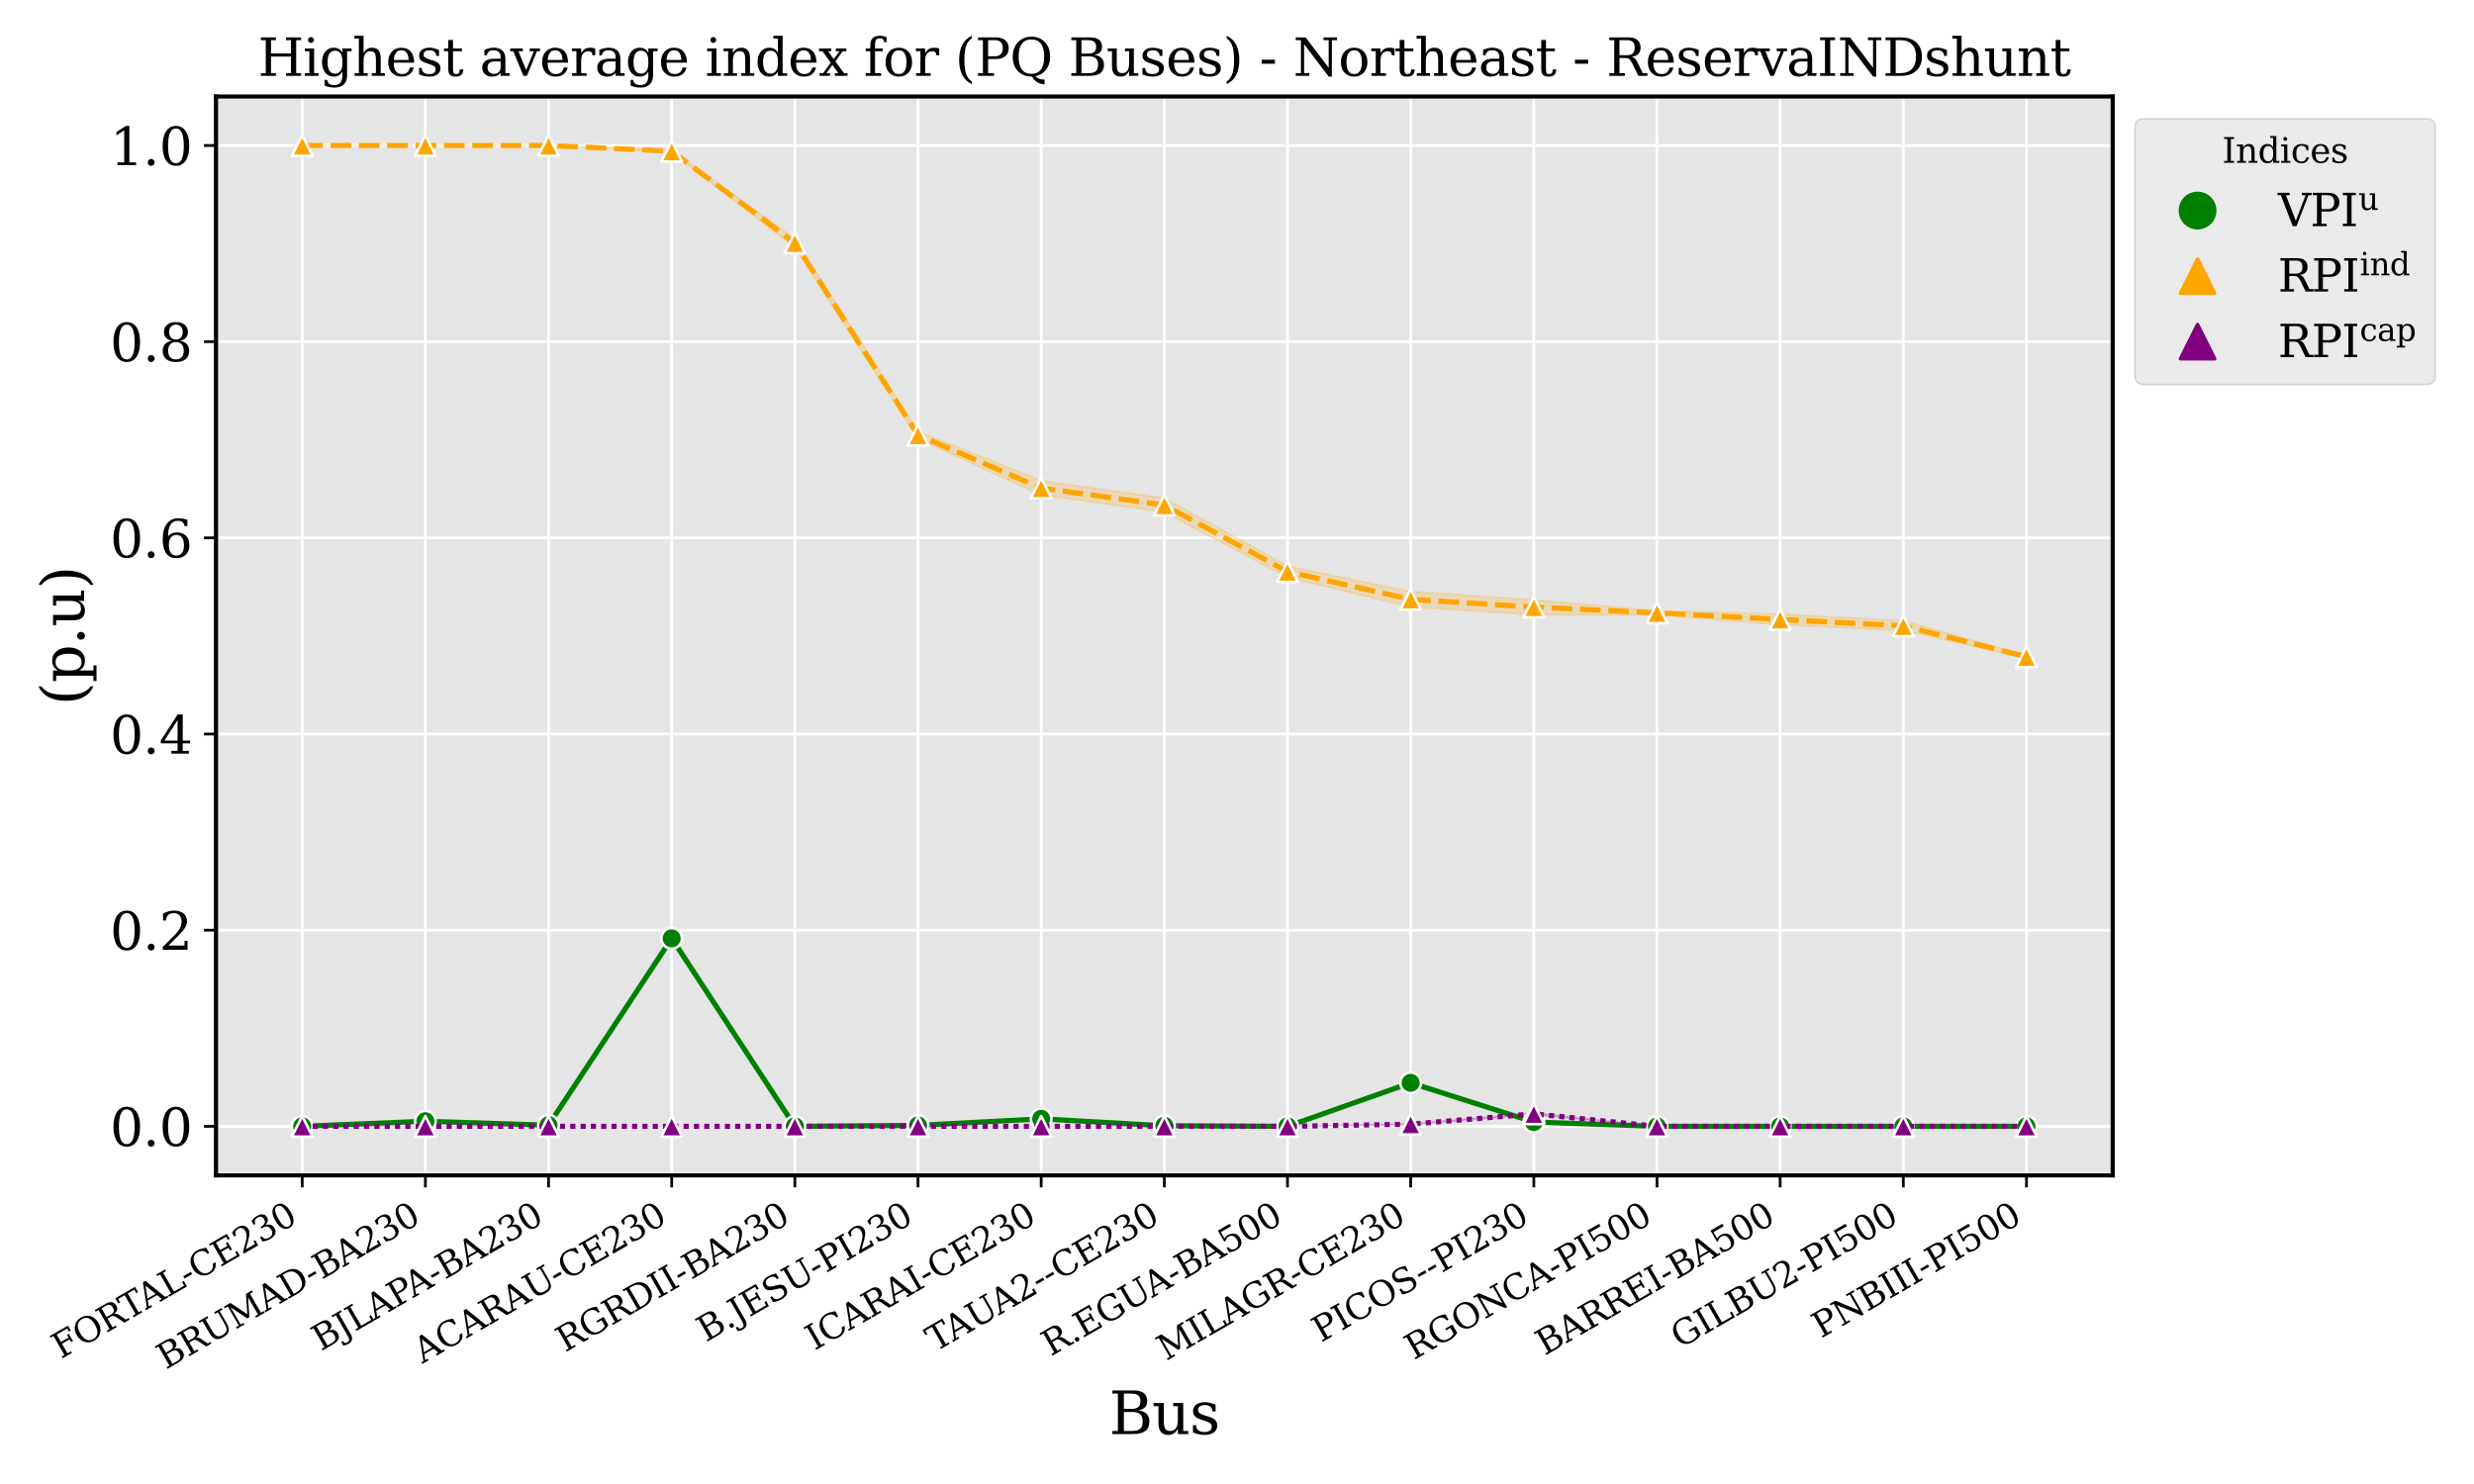 <?xml version="1.0" encoding="utf-8" standalone="no"?>
<!DOCTYPE svg PUBLIC "-//W3C//DTD SVG 1.1//EN"
  "http://www.w3.org/Graphics/SVG/1.1/DTD/svg11.dtd">
<svg xmlns:xlink="http://www.w3.org/1999/xlink" width="720pt" height="432pt" viewBox="0 0 720 432" xmlns="http://www.w3.org/2000/svg" version="1.1">
 <defs>
  <style type="text/css">*{stroke-linejoin: round; stroke-linecap: butt}</style>
 </defs>
 <g id="figure_1">
  <g id="patch_1">
   <path d="M 0 432 
L 720 432 
L 720 0 
L 0 0 
z
" style="fill: #ffffff"/>
  </g>
  <g id="axes_1">
   <g id="patch_2">
    <path d="M 62.862 342.16 
L 614.847 342.16 
L 614.847 28.084 
L 62.862 28.084 
z
" style="fill: #e5e5e5"/>
   </g>
   <g id="matplotlib.axis_1">
    <g id="xtick_1">
     <g id="line2d_1">
      <path d="M 87.953 342.16 
L 87.953 28.084 
" clip-path="url(#p0de70d8c82)" style="fill: none; stroke: #ffffff; stroke-width: 0.8; stroke-linecap: square"/>
     </g>
     <g id="line2d_2">
      <defs>
       <path id="m8e2b618610" d="M 0 0 
L 0 3.5 
" style="stroke: #000000; stroke-width: 0.8"/>
      </defs>
      <g>
       <use xlink:href="#m8e2b618610" x="87.953" y="342.16" style="stroke: #000000; stroke-width: 0.8"/>
      </g>
     </g>
     <g id="text_1">
      <!-- FORTAL-CE230 -->
      <g transform="translate(17.723 395.688) rotate(-30) scale(0.1 -0.1)">
       <defs>
        <path id="DejaVuSerif-46" d="M 353 0 
L 353 331 
L 947 331 
L 947 4331 
L 353 4331 
L 353 4666 
L 4172 4666 
L 4172 3628 
L 3788 3628 
L 3788 4281 
L 1581 4281 
L 1581 2719 
L 3175 2719 
L 3175 3303 
L 3559 3303 
L 3559 1753 
L 3175 1753 
L 3175 2338 
L 1581 2338 
L 1581 331 
L 2328 331 
L 2328 0 
L 353 0 
z
" transform="scale(0.016)"/>
        <path id="DejaVuSerif-4f" d="M 2625 244 
Q 3391 244 3781 770 
Q 4172 1297 4172 2328 
Q 4172 3363 3781 3889 
Q 3391 4416 2625 4416 
Q 1856 4416 1465 3889 
Q 1075 3363 1075 2328 
Q 1075 1297 1465 770 
Q 1856 244 2625 244 
z
M 2625 -91 
Q 2150 -91 1751 65 
Q 1353 222 1050 525 
Q 700 875 529 1319 
Q 359 1763 359 2328 
Q 359 2894 529 3339 
Q 700 3784 1050 4134 
Q 1356 4441 1750 4595 
Q 2144 4750 2625 4750 
Q 3641 4750 4266 4084 
Q 4891 3419 4891 2328 
Q 4891 1769 4719 1320 
Q 4547 872 4197 525 
Q 3891 219 3497 64 
Q 3103 -91 2625 -91 
z
" transform="scale(0.016)"/>
        <path id="DejaVuSerif-52" d="M 3066 2316 
Q 3284 2256 3442 2114 
Q 3600 1972 3725 1716 
L 4403 331 
L 4972 331 
L 4972 0 
L 3872 0 
L 3144 1484 
Q 2934 1916 2759 2042 
Q 2584 2169 2278 2169 
L 1581 2169 
L 1581 331 
L 2241 331 
L 2241 0 
L 353 0 
L 353 331 
L 947 331 
L 947 4331 
L 353 4331 
L 353 4666 
L 2719 4666 
Q 3400 4666 3770 4341 
Q 4141 4016 4141 3419 
Q 4141 2938 3870 2661 
Q 3600 2384 3066 2316 
z
M 1581 2503 
L 2503 2503 
Q 2975 2503 3200 2726 
Q 3425 2950 3425 3419 
Q 3425 3888 3200 4109 
Q 2975 4331 2503 4331 
L 1581 4331 
L 1581 2503 
z
" transform="scale(0.016)"/>
        <path id="DejaVuSerif-54" d="M 1222 0 
L 1222 331 
L 1819 331 
L 1819 4294 
L 447 4294 
L 447 3566 
L 63 3566 
L 63 4666 
L 4206 4666 
L 4206 3566 
L 3822 3566 
L 3822 4294 
L 2450 4294 
L 2450 331 
L 3047 331 
L 3047 0 
L 1222 0 
z
" transform="scale(0.016)"/>
        <path id="DejaVuSerif-41" d="M 1281 1691 
L 2994 1691 
L 2138 3909 
L 1281 1691 
z
M -38 0 
L -38 331 
L 372 331 
L 2034 4666 
L 2559 4666 
L 4225 331 
L 4684 331 
L 4684 0 
L 2988 0 
L 2988 331 
L 3506 331 
L 3116 1356 
L 1153 1356 
L 763 331 
L 1275 331 
L 1275 0 
L -38 0 
z
" transform="scale(0.016)"/>
        <path id="DejaVuSerif-4c" d="M 353 0 
L 353 331 
L 947 331 
L 947 4331 
L 353 4331 
L 353 4666 
L 2175 4666 
L 2175 4331 
L 1581 4331 
L 1581 384 
L 3713 384 
L 3713 1166 
L 4097 1166 
L 4097 0 
L 353 0 
z
" transform="scale(0.016)"/>
        <path id="DejaVuSerif-2d" d="M 281 1959 
L 1881 1959 
L 1881 1472 
L 281 1472 
L 281 1959 
z
" transform="scale(0.016)"/>
        <path id="DejaVuSerif-43" d="M 4513 1234 
Q 4306 581 3820 245 
Q 3334 -91 2591 -91 
Q 2134 -91 1743 65 
Q 1353 222 1050 525 
Q 700 875 529 1320 
Q 359 1766 359 2328 
Q 359 3416 987 4083 
Q 1616 4750 2644 4750 
Q 3025 4750 3456 4650 
Q 3888 4550 4384 4347 
L 4384 3272 
L 4031 3272 
Q 3916 3859 3567 4137 
Q 3219 4416 2591 4416 
Q 1844 4416 1459 3886 
Q 1075 3356 1075 2328 
Q 1075 1303 1459 773 
Q 1844 244 2591 244 
Q 3113 244 3450 492 
Q 3788 741 3938 1234 
L 4513 1234 
z
" transform="scale(0.016)"/>
        <path id="DejaVuSerif-45" d="M 353 0 
L 353 331 
L 947 331 
L 947 4331 
L 353 4331 
L 353 4666 
L 4109 4666 
L 4109 3628 
L 3725 3628 
L 3725 4281 
L 1581 4281 
L 1581 2719 
L 3109 2719 
L 3109 3303 
L 3494 3303 
L 3494 1753 
L 3109 1753 
L 3109 2338 
L 1581 2338 
L 1581 384 
L 3775 384 
L 3775 1038 
L 4159 1038 
L 4159 0 
L 353 0 
z
" transform="scale(0.016)"/>
        <path id="DejaVuSerif-32" d="M 819 3553 
L 469 3553 
L 469 4384 
Q 803 4563 1142 4656 
Q 1481 4750 1806 4750 
Q 2534 4750 2956 4397 
Q 3378 4044 3378 3438 
Q 3378 2753 2422 1800 
Q 2347 1728 2309 1691 
L 1131 513 
L 3078 513 
L 3078 1088 
L 3444 1088 
L 3444 0 
L 434 0 
L 434 341 
L 1850 1753 
Q 2319 2222 2519 2614 
Q 2719 3006 2719 3438 
Q 2719 3909 2473 4175 
Q 2228 4441 1797 4441 
Q 1350 4441 1106 4219 
Q 863 3997 819 3553 
z
" transform="scale(0.016)"/>
        <path id="DejaVuSerif-33" d="M 622 4469 
Q 988 4606 1323 4678 
Q 1659 4750 1953 4750 
Q 2638 4750 3022 4454 
Q 3406 4159 3406 3634 
Q 3406 3213 3140 2930 
Q 2875 2647 2388 2547 
Q 2963 2466 3280 2130 
Q 3597 1794 3597 1259 
Q 3597 606 3158 257 
Q 2719 -91 1894 -91 
Q 1528 -91 1179 -12 
Q 831 66 488 225 
L 488 1131 
L 838 1131 
Q 869 681 1141 450 
Q 1413 219 1906 219 
Q 2384 219 2661 495 
Q 2938 772 2938 1253 
Q 2938 1803 2653 2086 
Q 2369 2369 1819 2369 
L 1522 2369 
L 1522 2688 
L 1678 2688 
Q 2225 2688 2498 2914 
Q 2772 3141 2772 3597 
Q 2772 4006 2547 4223 
Q 2322 4441 1900 4441 
Q 1478 4441 1245 4241 
Q 1013 4041 972 3647 
L 622 3647 
L 622 4469 
z
" transform="scale(0.016)"/>
        <path id="DejaVuSerif-30" d="M 2034 219 
Q 2513 219 2750 744 
Q 2988 1269 2988 2328 
Q 2988 3391 2750 3916 
Q 2513 4441 2034 4441 
Q 1556 4441 1318 3916 
Q 1081 3391 1081 2328 
Q 1081 1269 1318 744 
Q 1556 219 2034 219 
z
M 2034 -91 
Q 1275 -91 848 546 
Q 422 1184 422 2328 
Q 422 3475 848 4112 
Q 1275 4750 2034 4750 
Q 2797 4750 3222 4112 
Q 3647 3475 3647 2328 
Q 3647 1184 3222 546 
Q 2797 -91 2034 -91 
z
" transform="scale(0.016)"/>
       </defs>
       <use xlink:href="#DejaVuSerif-46"/>
       <use xlink:href="#DejaVuSerif-4f" x="69.385"/>
       <use xlink:href="#DejaVuSerif-52" x="151.367"/>
       <use xlink:href="#DejaVuSerif-54" x="224.91"/>
       <use xlink:href="#DejaVuSerif-41" x="286.109"/>
       <use xlink:href="#DejaVuSerif-4c" x="358.326"/>
       <use xlink:href="#DejaVuSerif-2d" x="424.732"/>
       <use xlink:href="#DejaVuSerif-43" x="458.521"/>
       <use xlink:href="#DejaVuSerif-45" x="535.035"/>
       <use xlink:href="#DejaVuSerif-32" x="608.033"/>
       <use xlink:href="#DejaVuSerif-33" x="671.656"/>
       <use xlink:href="#DejaVuSerif-30" x="735.279"/>
      </g>
     </g>
    </g>
    <g id="xtick_2">
     <g id="line2d_3">
      <path d="M 123.796 342.16 
L 123.796 28.084 
" clip-path="url(#p0de70d8c82)" style="fill: none; stroke: #ffffff; stroke-width: 0.8; stroke-linecap: square"/>
     </g>
     <g id="line2d_4">
      <g>
       <use xlink:href="#m8e2b618610" x="123.796" y="342.16" style="stroke: #000000; stroke-width: 0.8"/>
      </g>
     </g>
     <g id="text_2">
      <!-- BRUMAD-BA230 -->
      <g transform="translate(48.27 398.746) rotate(-30) scale(0.1 -0.1)">
       <defs>
        <path id="DejaVuSerif-42" d="M 1581 331 
L 2516 331 
Q 3078 331 3337 575 
Q 3597 819 3597 1350 
Q 3597 1878 3339 2120 
Q 3081 2363 2516 2363 
L 1581 2363 
L 1581 331 
z
M 1581 2694 
L 2375 2694 
Q 2888 2694 3123 2891 
Q 3359 3088 3359 3513 
Q 3359 3941 3123 4136 
Q 2888 4331 2375 4331 
L 1581 4331 
L 1581 2694 
z
M 353 0 
L 353 331 
L 947 331 
L 947 4331 
L 353 4331 
L 353 4666 
L 2656 4666 
Q 3363 4666 3720 4377 
Q 4078 4088 4078 3513 
Q 4078 3097 3829 2850 
Q 3581 2603 3103 2547 
Q 3697 2472 4005 2167 
Q 4313 1863 4313 1350 
Q 4313 656 3875 328 
Q 3438 0 2509 0 
L 353 0 
z
" transform="scale(0.016)"/>
        <path id="DejaVuSerif-55" d="M 897 4331 
L 300 4331 
L 300 4666 
L 2125 4666 
L 2125 4331 
L 1528 4331 
L 1528 1919 
Q 1528 1025 1820 672 
Q 2113 319 2828 319 
Q 3544 319 3836 672 
Q 4128 1025 4128 1919 
L 4128 4331 
L 3531 4331 
L 3531 4666 
L 5106 4666 
L 5106 4331 
L 4513 4331 
L 4513 1856 
Q 4513 791 4103 350 
Q 3694 -91 2713 -91 
Q 1731 -91 1314 353 
Q 897 797 897 1856 
L 897 4331 
z
" transform="scale(0.016)"/>
        <path id="DejaVuSerif-4d" d="M 353 0 
L 353 331 
L 947 331 
L 947 4331 
L 319 4331 
L 319 4666 
L 1678 4666 
L 3316 1344 
L 4953 4666 
L 6228 4666 
L 6228 4331 
L 5606 4331 
L 5606 331 
L 6203 331 
L 6203 0 
L 4378 0 
L 4378 331 
L 4972 331 
L 4972 3938 
L 3372 684 
L 2931 684 
L 1331 3938 
L 1331 331 
L 1925 331 
L 1925 0 
L 353 0 
z
" transform="scale(0.016)"/>
        <path id="DejaVuSerif-44" d="M 1581 331 
L 2163 331 
Q 3072 331 3558 850 
Q 4044 1369 4044 2338 
Q 4044 3306 3559 3818 
Q 3075 4331 2163 4331 
L 1581 4331 
L 1581 331 
z
M 353 0 
L 353 331 
L 947 331 
L 947 4331 
L 353 4331 
L 353 4666 
L 2209 4666 
Q 3416 4666 4089 4050 
Q 4763 3434 4763 2338 
Q 4763 1238 4088 619 
Q 3413 0 2209 0 
L 353 0 
z
" transform="scale(0.016)"/>
       </defs>
       <use xlink:href="#DejaVuSerif-42"/>
       <use xlink:href="#DejaVuSerif-52" x="73.486"/>
       <use xlink:href="#DejaVuSerif-55" x="148.779"/>
       <use xlink:href="#DejaVuSerif-4d" x="233.057"/>
       <use xlink:href="#DejaVuSerif-41" x="335.449"/>
       <use xlink:href="#DejaVuSerif-44" x="407.666"/>
       <use xlink:href="#DejaVuSerif-2d" x="489.717"/>
       <use xlink:href="#DejaVuSerif-42" x="523.506"/>
       <use xlink:href="#DejaVuSerif-41" x="596.992"/>
       <use xlink:href="#DejaVuSerif-32" x="669.209"/>
       <use xlink:href="#DejaVuSerif-33" x="732.832"/>
       <use xlink:href="#DejaVuSerif-30" x="796.455"/>
      </g>
     </g>
    </g>
    <g id="xtick_3">
     <g id="line2d_5">
      <path d="M 159.639 342.16 
L 159.639 28.084 
" clip-path="url(#p0de70d8c82)" style="fill: none; stroke: #ffffff; stroke-width: 0.8; stroke-linecap: square"/>
     </g>
     <g id="line2d_6">
      <g>
       <use xlink:href="#m8e2b618610" x="159.639" y="342.16" style="stroke: #000000; stroke-width: 0.8"/>
      </g>
     </g>
     <g id="text_3">
      <!-- BJLAPA-BA230 -->
      <g transform="translate(93.391 393.389) rotate(-30) scale(0.1 -0.1)">
       <defs>
        <path id="DejaVuSerif-4a" d="M -538 -1119 
L -538 -384 
L -181 -384 
Q -172 -694 -34 -845 
Q 103 -997 378 -997 
Q 750 -997 897 -762 
Q 1044 -528 1044 153 
L 1044 4331 
L 319 4331 
L 319 4666 
L 2272 4666 
L 2272 4331 
L 1678 4331 
L 1678 128 
Q 1678 -644 1368 -987 
Q 1059 -1331 372 -1331 
Q 150 -1331 -79 -1278 
Q -309 -1225 -538 -1119 
z
" transform="scale(0.016)"/>
        <path id="DejaVuSerif-50" d="M 1581 2375 
L 2406 2375 
Q 2872 2375 3115 2626 
Q 3359 2878 3359 3353 
Q 3359 3831 3115 4081 
Q 2872 4331 2406 4331 
L 1581 4331 
L 1581 2375 
z
M 353 0 
L 353 331 
L 947 331 
L 947 4331 
L 353 4331 
L 353 4666 
L 2559 4666 
Q 3259 4666 3668 4311 
Q 4078 3956 4078 3353 
Q 4078 2753 3668 2397 
Q 3259 2041 2559 2041 
L 1581 2041 
L 1581 331 
L 2303 331 
L 2303 0 
L 353 0 
z
" transform="scale(0.016)"/>
       </defs>
       <use xlink:href="#DejaVuSerif-42"/>
       <use xlink:href="#DejaVuSerif-4a" x="73.486"/>
       <use xlink:href="#DejaVuSerif-4c" x="113.574"/>
       <use xlink:href="#DejaVuSerif-41" x="179.98"/>
       <use xlink:href="#DejaVuSerif-50" x="252.197"/>
       <use xlink:href="#DejaVuSerif-41" x="310.357"/>
       <use xlink:href="#DejaVuSerif-2d" x="382.574"/>
       <use xlink:href="#DejaVuSerif-42" x="416.363"/>
       <use xlink:href="#DejaVuSerif-41" x="489.85"/>
       <use xlink:href="#DejaVuSerif-32" x="562.066"/>
       <use xlink:href="#DejaVuSerif-33" x="625.689"/>
       <use xlink:href="#DejaVuSerif-30" x="689.312"/>
      </g>
     </g>
    </g>
    <g id="xtick_4">
     <g id="line2d_7">
      <path d="M 195.482 342.16 
L 195.482 28.084 
" clip-path="url(#p0de70d8c82)" style="fill: none; stroke: #ffffff; stroke-width: 0.8; stroke-linecap: square"/>
     </g>
     <g id="line2d_8">
      <g>
       <use xlink:href="#m8e2b618610" x="195.482" y="342.16" style="stroke: #000000; stroke-width: 0.8"/>
      </g>
     </g>
     <g id="text_4">
      <!-- ACARAU-CE230 -->
      <g transform="translate(122.979 397) rotate(-30) scale(0.1 -0.1)">
       <use xlink:href="#DejaVuSerif-41"/>
       <use xlink:href="#DejaVuSerif-43" x="72.217"/>
       <use xlink:href="#DejaVuSerif-41" x="148.73"/>
       <use xlink:href="#DejaVuSerif-52" x="220.947"/>
       <use xlink:href="#DejaVuSerif-41" x="296.24"/>
       <use xlink:href="#DejaVuSerif-55" x="368.457"/>
       <use xlink:href="#DejaVuSerif-2d" x="450.984"/>
       <use xlink:href="#DejaVuSerif-43" x="484.773"/>
       <use xlink:href="#DejaVuSerif-45" x="561.287"/>
       <use xlink:href="#DejaVuSerif-32" x="634.285"/>
       <use xlink:href="#DejaVuSerif-33" x="697.908"/>
       <use xlink:href="#DejaVuSerif-30" x="761.531"/>
      </g>
     </g>
    </g>
    <g id="xtick_5">
     <g id="line2d_9">
      <path d="M 231.325 342.16 
L 231.325 28.084 
" clip-path="url(#p0de70d8c82)" style="fill: none; stroke: #ffffff; stroke-width: 0.8; stroke-linecap: square"/>
     </g>
     <g id="line2d_10">
      <g>
       <use xlink:href="#m8e2b618610" x="231.325" y="342.16" style="stroke: #000000; stroke-width: 0.8"/>
      </g>
     </g>
     <g id="text_5">
      <!-- RGRDII-BA230 -->
      <g transform="translate(164.465 393.742) rotate(-30) scale(0.1 -0.1)">
       <defs>
        <path id="DejaVuSerif-47" d="M 4097 3272 
Q 3988 3856 3641 4136 
Q 3294 4416 2675 4416 
Q 1869 4416 1472 3897 
Q 1075 3378 1075 2328 
Q 1075 1300 1484 772 
Q 1894 244 2688 244 
Q 3041 244 3362 331 
Q 3684 419 3975 594 
L 3975 1797 
L 3097 1797 
L 3097 2131 
L 4609 2131 
L 4609 391 
Q 4194 150 3714 29 
Q 3234 -91 2688 -91 
Q 1631 -91 995 570 
Q 359 1231 359 2328 
Q 359 3434 996 4092 
Q 1634 4750 2713 4750 
Q 3113 4750 3539 4658 
Q 3966 4566 4447 4378 
L 4447 3272 
L 4097 3272 
z
" transform="scale(0.016)"/>
        <path id="DejaVuSerif-49" d="M 1581 331 
L 2175 331 
L 2175 0 
L 353 0 
L 353 331 
L 947 331 
L 947 4331 
L 353 4331 
L 353 4666 
L 2175 4666 
L 2175 4331 
L 1581 4331 
L 1581 331 
z
" transform="scale(0.016)"/>
       </defs>
       <use xlink:href="#DejaVuSerif-52"/>
       <use xlink:href="#DejaVuSerif-47" x="75.293"/>
       <use xlink:href="#DejaVuSerif-52" x="155.176"/>
       <use xlink:href="#DejaVuSerif-44" x="230.469"/>
       <use xlink:href="#DejaVuSerif-49" x="310.645"/>
       <use xlink:href="#DejaVuSerif-49" x="350.146"/>
       <use xlink:href="#DejaVuSerif-2d" x="389.648"/>
       <use xlink:href="#DejaVuSerif-42" x="423.438"/>
       <use xlink:href="#DejaVuSerif-41" x="496.924"/>
       <use xlink:href="#DejaVuSerif-32" x="569.141"/>
       <use xlink:href="#DejaVuSerif-33" x="632.764"/>
       <use xlink:href="#DejaVuSerif-30" x="696.387"/>
      </g>
     </g>
    </g>
    <g id="xtick_6">
     <g id="line2d_11">
      <path d="M 267.168 342.16 
L 267.168 28.084 
" clip-path="url(#p0de70d8c82)" style="fill: none; stroke: #ffffff; stroke-width: 0.8; stroke-linecap: square"/>
     </g>
     <g id="line2d_12">
      <g>
       <use xlink:href="#m8e2b618610" x="267.168" y="342.16" style="stroke: #000000; stroke-width: 0.8"/>
      </g>
     </g>
     <g id="text_6">
      <!-- B.JESU-PI230 -->
      <g transform="translate(205.434 390.783) rotate(-30) scale(0.1 -0.1)">
       <defs>
        <path id="DejaVuSerif-2e" d="M 603 325 
Q 603 500 722 622 
Q 841 744 1019 744 
Q 1191 744 1312 622 
Q 1434 500 1434 325 
Q 1434 153 1312 31 
Q 1191 -91 1019 -91 
Q 841 -91 722 29 
Q 603 150 603 325 
z
" transform="scale(0.016)"/>
        <path id="DejaVuSerif-53" d="M 594 225 
L 594 1288 
L 953 1284 
Q 969 753 1261 498 
Q 1553 244 2150 244 
Q 2706 244 2998 464 
Q 3291 684 3291 1106 
Q 3291 1444 3114 1625 
Q 2938 1806 2369 1978 
L 1753 2163 
Q 1084 2366 811 2669 
Q 538 2972 538 3500 
Q 538 4094 959 4422 
Q 1381 4750 2144 4750 
Q 2469 4750 2856 4679 
Q 3244 4609 3681 4475 
L 3681 3481 
L 3328 3481 
Q 3275 3975 2998 4195 
Q 2722 4416 2156 4416 
Q 1663 4416 1405 4214 
Q 1147 4013 1147 3628 
Q 1147 3294 1340 3103 
Q 1534 2913 2163 2725 
L 2741 2553 
Q 3375 2363 3645 2067 
Q 3916 1772 3916 1275 
Q 3916 597 3481 253 
Q 3047 -91 2188 -91 
Q 1803 -91 1404 -12 
Q 1006 66 594 225 
z
" transform="scale(0.016)"/>
       </defs>
       <use xlink:href="#DejaVuSerif-42"/>
       <use xlink:href="#DejaVuSerif-2e" x="73.486"/>
       <use xlink:href="#DejaVuSerif-4a" x="105.273"/>
       <use xlink:href="#DejaVuSerif-45" x="145.361"/>
       <use xlink:href="#DejaVuSerif-53" x="218.359"/>
       <use xlink:href="#DejaVuSerif-55" x="286.865"/>
       <use xlink:href="#DejaVuSerif-2d" x="369.393"/>
       <use xlink:href="#DejaVuSerif-50" x="403.182"/>
       <use xlink:href="#DejaVuSerif-49" x="470.467"/>
       <use xlink:href="#DejaVuSerif-32" x="509.969"/>
       <use xlink:href="#DejaVuSerif-33" x="573.592"/>
       <use xlink:href="#DejaVuSerif-30" x="637.215"/>
      </g>
     </g>
    </g>
    <g id="xtick_7">
     <g id="line2d_13">
      <path d="M 303.012 342.16 
L 303.012 28.084 
" clip-path="url(#p0de70d8c82)" style="fill: none; stroke: #ffffff; stroke-width: 0.8; stroke-linecap: square"/>
     </g>
     <g id="line2d_14">
      <g>
       <use xlink:href="#m8e2b618610" x="303.012" y="342.16" style="stroke: #000000; stroke-width: 0.8"/>
      </g>
     </g>
     <g id="text_7">
      <!-- ICARAI-CE230 -->
      <g transform="translate(237.069 393.213) rotate(-30) scale(0.1 -0.1)">
       <use xlink:href="#DejaVuSerif-49"/>
       <use xlink:href="#DejaVuSerif-43" x="39.502"/>
       <use xlink:href="#DejaVuSerif-41" x="116.016"/>
       <use xlink:href="#DejaVuSerif-52" x="188.232"/>
       <use xlink:href="#DejaVuSerif-41" x="263.525"/>
       <use xlink:href="#DejaVuSerif-49" x="335.742"/>
       <use xlink:href="#DejaVuSerif-2d" x="375.244"/>
       <use xlink:href="#DejaVuSerif-43" x="409.033"/>
       <use xlink:href="#DejaVuSerif-45" x="485.547"/>
       <use xlink:href="#DejaVuSerif-32" x="558.545"/>
       <use xlink:href="#DejaVuSerif-33" x="622.168"/>
       <use xlink:href="#DejaVuSerif-30" x="685.791"/>
      </g>
     </g>
    </g>
    <g id="xtick_8">
     <g id="line2d_15">
      <path d="M 338.855 342.16 
L 338.855 28.084 
" clip-path="url(#p0de70d8c82)" style="fill: none; stroke: #ffffff; stroke-width: 0.8; stroke-linecap: square"/>
     </g>
     <g id="line2d_16">
      <g>
       <use xlink:href="#m8e2b618610" x="338.855" y="342.16" style="stroke: #000000; stroke-width: 0.8"/>
      </g>
     </g>
     <g id="text_8">
      <!-- TAUA2- -CE230 -->
      <g transform="translate(272.135 393.661) rotate(-30) scale(0.1 -0.1)">
       <use xlink:href="#DejaVuSerif-54"/>
       <use xlink:href="#DejaVuSerif-41" x="61.199"/>
       <use xlink:href="#DejaVuSerif-55" x="133.416"/>
       <use xlink:href="#DejaVuSerif-41" x="214.568"/>
       <use xlink:href="#DejaVuSerif-32" x="286.785"/>
       <use xlink:href="#DejaVuSerif-2d" x="350.408"/>
       <use xlink:href="#DejaVuSerif-2d" x="384.197"/>
       <use xlink:href="#DejaVuSerif-43" x="417.986"/>
       <use xlink:href="#DejaVuSerif-45" x="494.5"/>
       <use xlink:href="#DejaVuSerif-32" x="567.498"/>
       <use xlink:href="#DejaVuSerif-33" x="631.121"/>
       <use xlink:href="#DejaVuSerif-30" x="694.744"/>
      </g>
     </g>
    </g>
    <g id="xtick_9">
     <g id="line2d_17">
      <path d="M 374.698 342.16 
L 374.698 28.084 
" clip-path="url(#p0de70d8c82)" style="fill: none; stroke: #ffffff; stroke-width: 0.8; stroke-linecap: square"/>
     </g>
     <g id="line2d_18">
      <g>
       <use xlink:href="#m8e2b618610" x="374.698" y="342.16" style="stroke: #000000; stroke-width: 0.8"/>
      </g>
     </g>
     <g id="text_9">
      <!-- R.EGUA-BA500 -->
      <g transform="translate(305.786 394.927) rotate(-30) scale(0.1 -0.1)">
       <defs>
        <path id="DejaVuSerif-35" d="M 3219 4666 
L 3219 4153 
L 1081 4153 
L 1081 2816 
Q 1244 2928 1461 2984 
Q 1678 3041 1947 3041 
Q 2703 3041 3140 2622 
Q 3578 2203 3578 1478 
Q 3578 738 3136 323 
Q 2694 -91 1894 -91 
Q 1572 -91 1234 -12 
Q 897 66 544 225 
L 544 1131 
L 897 1131 
Q 925 688 1179 453 
Q 1434 219 1894 219 
Q 2388 219 2653 544 
Q 2919 869 2919 1478 
Q 2919 2084 2655 2407 
Q 2391 2731 1894 2731 
Q 1613 2731 1398 2631 
Q 1184 2531 1019 2322 
L 750 2322 
L 750 4666 
L 3219 4666 
z
" transform="scale(0.016)"/>
       </defs>
       <use xlink:href="#DejaVuSerif-52"/>
       <use xlink:href="#DejaVuSerif-2e" x="75.293"/>
       <use xlink:href="#DejaVuSerif-45" x="107.08"/>
       <use xlink:href="#DejaVuSerif-47" x="180.078"/>
       <use xlink:href="#DejaVuSerif-55" x="259.961"/>
       <use xlink:href="#DejaVuSerif-41" x="341.113"/>
       <use xlink:href="#DejaVuSerif-2d" x="413.33"/>
       <use xlink:href="#DejaVuSerif-42" x="447.119"/>
       <use xlink:href="#DejaVuSerif-41" x="520.605"/>
       <use xlink:href="#DejaVuSerif-35" x="592.822"/>
       <use xlink:href="#DejaVuSerif-30" x="656.445"/>
       <use xlink:href="#DejaVuSerif-30" x="720.068"/>
      </g>
     </g>
    </g>
    <g id="xtick_10">
     <g id="line2d_19">
      <path d="M 410.541 342.16 
L 410.541 28.084 
" clip-path="url(#p0de70d8c82)" style="fill: none; stroke: #ffffff; stroke-width: 0.8; stroke-linecap: square"/>
     </g>
     <g id="line2d_20">
      <g>
       <use xlink:href="#m8e2b618610" x="410.541" y="342.16" style="stroke: #000000; stroke-width: 0.8"/>
      </g>
     </g>
     <g id="text_10">
      <!-- MILAGR-CE230 -->
      <g transform="translate(339.363 396.235) rotate(-30) scale(0.1 -0.1)">
       <use xlink:href="#DejaVuSerif-4d"/>
       <use xlink:href="#DejaVuSerif-49" x="102.393"/>
       <use xlink:href="#DejaVuSerif-4c" x="141.895"/>
       <use xlink:href="#DejaVuSerif-41" x="208.301"/>
       <use xlink:href="#DejaVuSerif-47" x="280.518"/>
       <use xlink:href="#DejaVuSerif-52" x="360.4"/>
       <use xlink:href="#DejaVuSerif-2d" x="435.693"/>
       <use xlink:href="#DejaVuSerif-43" x="469.482"/>
       <use xlink:href="#DejaVuSerif-45" x="545.996"/>
       <use xlink:href="#DejaVuSerif-32" x="618.994"/>
       <use xlink:href="#DejaVuSerif-33" x="682.617"/>
       <use xlink:href="#DejaVuSerif-30" x="746.24"/>
      </g>
     </g>
    </g>
    <g id="xtick_11">
     <g id="line2d_21">
      <path d="M 446.384 342.16 
L 446.384 28.084 
" clip-path="url(#p0de70d8c82)" style="fill: none; stroke: #ffffff; stroke-width: 0.8; stroke-linecap: square"/>
     </g>
     <g id="line2d_22">
      <g>
       <use xlink:href="#m8e2b618610" x="446.384" y="342.16" style="stroke: #000000; stroke-width: 0.8"/>
      </g>
     </g>
     <g id="text_11">
      <!-- PICOS- -PI230 -->
      <g transform="translate(384.492 390.874) rotate(-30) scale(0.1 -0.1)">
       <use xlink:href="#DejaVuSerif-50"/>
       <use xlink:href="#DejaVuSerif-49" x="67.285"/>
       <use xlink:href="#DejaVuSerif-43" x="106.787"/>
       <use xlink:href="#DejaVuSerif-4f" x="183.301"/>
       <use xlink:href="#DejaVuSerif-53" x="265.283"/>
       <use xlink:href="#DejaVuSerif-2d" x="337.414"/>
       <use xlink:href="#DejaVuSerif-2d" x="371.203"/>
       <use xlink:href="#DejaVuSerif-50" x="404.992"/>
       <use xlink:href="#DejaVuSerif-49" x="472.277"/>
       <use xlink:href="#DejaVuSerif-32" x="511.779"/>
       <use xlink:href="#DejaVuSerif-33" x="575.402"/>
       <use xlink:href="#DejaVuSerif-30" x="639.025"/>
      </g>
     </g>
    </g>
    <g id="xtick_12">
     <g id="line2d_23">
      <path d="M 482.227 342.16 
L 482.227 28.084 
" clip-path="url(#p0de70d8c82)" style="fill: none; stroke: #ffffff; stroke-width: 0.8; stroke-linecap: square"/>
     </g>
     <g id="line2d_24">
      <g>
       <use xlink:href="#m8e2b618610" x="482.227" y="342.16" style="stroke: #000000; stroke-width: 0.8"/>
      </g>
     </g>
     <g id="text_12">
      <!-- RGONCA-PI500 -->
      <g transform="translate(411.485 395.984) rotate(-30) scale(0.1 -0.1)">
       <defs>
        <path id="DejaVuSerif-4e" d="M 313 0 
L 313 331 
L 941 331 
L 941 4331 
L 313 4331 
L 313 4666 
L 1509 4666 
L 4306 984 
L 4306 4331 
L 3681 4331 
L 3681 4666 
L 5319 4666 
L 5319 4331 
L 4691 4331 
L 4691 -91 
L 4313 -91 
L 1325 3841 
L 1325 331 
L 1953 331 
L 1953 0 
L 313 0 
z
" transform="scale(0.016)"/>
       </defs>
       <use xlink:href="#DejaVuSerif-52"/>
       <use xlink:href="#DejaVuSerif-47" x="75.293"/>
       <use xlink:href="#DejaVuSerif-4f" x="155.176"/>
       <use xlink:href="#DejaVuSerif-4e" x="237.158"/>
       <use xlink:href="#DejaVuSerif-43" x="324.658"/>
       <use xlink:href="#DejaVuSerif-41" x="401.172"/>
       <use xlink:href="#DejaVuSerif-2d" x="473.389"/>
       <use xlink:href="#DejaVuSerif-50" x="507.178"/>
       <use xlink:href="#DejaVuSerif-49" x="574.463"/>
       <use xlink:href="#DejaVuSerif-35" x="613.965"/>
       <use xlink:href="#DejaVuSerif-30" x="677.588"/>
       <use xlink:href="#DejaVuSerif-30" x="741.211"/>
      </g>
     </g>
    </g>
    <g id="xtick_13">
     <g id="line2d_25">
      <path d="M 518.07 342.16 
L 518.07 28.084 
" clip-path="url(#p0de70d8c82)" style="fill: none; stroke: #ffffff; stroke-width: 0.8; stroke-linecap: square"/>
     </g>
     <g id="line2d_26">
      <g>
       <use xlink:href="#m8e2b618610" x="518.07" y="342.16" style="stroke: #000000; stroke-width: 0.8"/>
      </g>
     </g>
     <g id="text_13">
      <!-- BARREI-BA500 -->
      <g transform="translate(449.552 394.699) rotate(-30) scale(0.1 -0.1)">
       <use xlink:href="#DejaVuSerif-42"/>
       <use xlink:href="#DejaVuSerif-41" x="73.486"/>
       <use xlink:href="#DejaVuSerif-52" x="145.703"/>
       <use xlink:href="#DejaVuSerif-52" x="220.996"/>
       <use xlink:href="#DejaVuSerif-45" x="296.289"/>
       <use xlink:href="#DejaVuSerif-49" x="369.287"/>
       <use xlink:href="#DejaVuSerif-2d" x="408.789"/>
       <use xlink:href="#DejaVuSerif-42" x="442.578"/>
       <use xlink:href="#DejaVuSerif-41" x="516.064"/>
       <use xlink:href="#DejaVuSerif-35" x="588.281"/>
       <use xlink:href="#DejaVuSerif-30" x="651.904"/>
       <use xlink:href="#DejaVuSerif-30" x="715.527"/>
      </g>
     </g>
    </g>
    <g id="xtick_14">
     <g id="line2d_27">
      <path d="M 553.914 342.16 
L 553.914 28.084 
" clip-path="url(#p0de70d8c82)" style="fill: none; stroke: #ffffff; stroke-width: 0.8; stroke-linecap: square"/>
     </g>
     <g id="line2d_28">
      <g>
       <use xlink:href="#m8e2b618610" x="553.914" y="342.16" style="stroke: #000000; stroke-width: 0.8"/>
      </g>
     </g>
     <g id="text_14">
      <!-- GILBU2-PI500 -->
      <g transform="translate(488.906 392.673) rotate(-30) scale(0.1 -0.1)">
       <use xlink:href="#DejaVuSerif-47"/>
       <use xlink:href="#DejaVuSerif-49" x="79.883"/>
       <use xlink:href="#DejaVuSerif-4c" x="119.385"/>
       <use xlink:href="#DejaVuSerif-42" x="185.791"/>
       <use xlink:href="#DejaVuSerif-55" x="259.277"/>
       <use xlink:href="#DejaVuSerif-32" x="343.555"/>
       <use xlink:href="#DejaVuSerif-2d" x="407.178"/>
       <use xlink:href="#DejaVuSerif-50" x="440.967"/>
       <use xlink:href="#DejaVuSerif-49" x="508.252"/>
       <use xlink:href="#DejaVuSerif-35" x="547.754"/>
       <use xlink:href="#DejaVuSerif-30" x="611.377"/>
       <use xlink:href="#DejaVuSerif-30" x="675"/>
      </g>
     </g>
    </g>
    <g id="xtick_15">
     <g id="line2d_29">
      <path d="M 589.757 342.16 
L 589.757 28.084 
" clip-path="url(#p0de70d8c82)" style="fill: none; stroke: #ffffff; stroke-width: 0.8; stroke-linecap: square"/>
     </g>
     <g id="line2d_30">
      <g>
       <use xlink:href="#m8e2b618610" x="589.757" y="342.16" style="stroke: #000000; stroke-width: 0.8"/>
      </g>
     </g>
     <g id="text_15">
      <!-- PNBIII-PI500 -->
      <g transform="translate(529.981 389.652) rotate(-30) scale(0.1 -0.1)">
       <use xlink:href="#DejaVuSerif-50"/>
       <use xlink:href="#DejaVuSerif-4e" x="67.285"/>
       <use xlink:href="#DejaVuSerif-42" x="154.785"/>
       <use xlink:href="#DejaVuSerif-49" x="228.271"/>
       <use xlink:href="#DejaVuSerif-49" x="267.773"/>
       <use xlink:href="#DejaVuSerif-49" x="307.275"/>
       <use xlink:href="#DejaVuSerif-2d" x="346.777"/>
       <use xlink:href="#DejaVuSerif-50" x="380.566"/>
       <use xlink:href="#DejaVuSerif-49" x="447.852"/>
       <use xlink:href="#DejaVuSerif-35" x="487.354"/>
       <use xlink:href="#DejaVuSerif-30" x="550.977"/>
       <use xlink:href="#DejaVuSerif-30" x="614.6"/>
      </g>
     </g>
    </g>
    <g id="text_16">
     <!-- Bus -->
     <g transform="translate(322.772 417.464) scale(0.17 -0.17)">
      <defs>
       <path id="DejaVuSerif-75" d="M 2266 3322 
L 3341 3322 
L 3341 331 
L 3884 331 
L 3884 0 
L 2766 0 
L 2766 588 
Q 2606 256 2353 82 
Q 2100 -91 1766 -91 
Q 1213 -91 952 223 
Q 691 538 691 1209 
L 691 2988 
L 172 2988 
L 172 3322 
L 1269 3322 
L 1269 1388 
Q 1269 781 1417 556 
Q 1566 331 1947 331 
Q 2347 331 2556 625 
Q 2766 919 2766 1478 
L 2766 2988 
L 2266 2988 
L 2266 3322 
z
" transform="scale(0.016)"/>
       <path id="DejaVuSerif-73" d="M 359 184 
L 359 959 
L 691 959 
Q 703 588 923 403 
Q 1144 219 1575 219 
Q 1963 219 2166 364 
Q 2369 509 2369 788 
Q 2369 1006 2220 1140 
Q 2072 1275 1594 1428 
L 1178 1569 
Q 750 1706 558 1912 
Q 366 2119 366 2438 
Q 366 2894 700 3153 
Q 1034 3413 1625 3413 
Q 1888 3413 2178 3344 
Q 2469 3275 2778 3144 
L 2778 2419 
L 2447 2419 
Q 2434 2741 2221 2922 
Q 2009 3103 1644 3103 
Q 1281 3103 1095 2975 
Q 909 2847 909 2591 
Q 909 2381 1050 2254 
Q 1191 2128 1613 1997 
L 2069 1856 
Q 2541 1709 2748 1489 
Q 2956 1269 2956 922 
Q 2956 450 2595 179 
Q 2234 -91 1600 -91 
Q 1278 -91 972 -22 
Q 666 47 359 184 
z
" transform="scale(0.016)"/>
      </defs>
      <use xlink:href="#DejaVuSerif-42"/>
      <use xlink:href="#DejaVuSerif-75" x="73.486"/>
      <use xlink:href="#DejaVuSerif-73" x="137.891"/>
     </g>
    </g>
   </g>
   <g id="matplotlib.axis_2">
    <g id="ytick_1">
     <g id="line2d_31">
      <path d="M 62.862 327.884 
L 614.847 327.884 
" clip-path="url(#p0de70d8c82)" style="fill: none; stroke: #ffffff; stroke-width: 0.8; stroke-linecap: square"/>
     </g>
     <g id="line2d_32">
      <defs>
       <path id="m654f74c58e" d="M 0 0 
L -3.5 0 
" style="stroke: #000000; stroke-width: 0.8"/>
      </defs>
      <g>
       <use xlink:href="#m654f74c58e" x="62.862" y="327.884" style="stroke: #000000; stroke-width: 0.8"/>
      </g>
     </g>
     <g id="text_17">
      <!-- 0.0 -->
      <g transform="translate(32.008 333.583) scale(0.15 -0.15)">
       <use xlink:href="#DejaVuSerif-30"/>
       <use xlink:href="#DejaVuSerif-2e" x="63.623"/>
       <use xlink:href="#DejaVuSerif-30" x="95.41"/>
      </g>
     </g>
    </g>
    <g id="ytick_2">
     <g id="line2d_33">
      <path d="M 62.862 270.779 
L 614.847 270.779 
" clip-path="url(#p0de70d8c82)" style="fill: none; stroke: #ffffff; stroke-width: 0.8; stroke-linecap: square"/>
     </g>
     <g id="line2d_34">
      <g>
       <use xlink:href="#m654f74c58e" x="62.862" y="270.779" style="stroke: #000000; stroke-width: 0.8"/>
      </g>
     </g>
     <g id="text_18">
      <!-- 0.2 -->
      <g transform="translate(32.008 276.478) scale(0.15 -0.15)">
       <use xlink:href="#DejaVuSerif-30"/>
       <use xlink:href="#DejaVuSerif-2e" x="63.623"/>
       <use xlink:href="#DejaVuSerif-32" x="95.41"/>
      </g>
     </g>
    </g>
    <g id="ytick_3">
     <g id="line2d_35">
      <path d="M 62.862 213.675 
L 614.847 213.675 
" clip-path="url(#p0de70d8c82)" style="fill: none; stroke: #ffffff; stroke-width: 0.8; stroke-linecap: square"/>
     </g>
     <g id="line2d_36">
      <g>
       <use xlink:href="#m654f74c58e" x="62.862" y="213.675" style="stroke: #000000; stroke-width: 0.8"/>
      </g>
     </g>
     <g id="text_19">
      <!-- 0.4 -->
      <g transform="translate(32.008 219.373) scale(0.15 -0.15)">
       <defs>
        <path id="DejaVuSerif-34" d="M 2234 1581 
L 2234 4063 
L 641 1581 
L 2234 1581 
z
M 3609 0 
L 1484 0 
L 1484 331 
L 2234 331 
L 2234 1247 
L 197 1247 
L 197 1588 
L 2241 4750 
L 2859 4750 
L 2859 1581 
L 3750 1581 
L 3750 1247 
L 2859 1247 
L 2859 331 
L 3609 331 
L 3609 0 
z
" transform="scale(0.016)"/>
       </defs>
       <use xlink:href="#DejaVuSerif-30"/>
       <use xlink:href="#DejaVuSerif-2e" x="63.623"/>
       <use xlink:href="#DejaVuSerif-34" x="95.41"/>
      </g>
     </g>
    </g>
    <g id="ytick_4">
     <g id="line2d_37">
      <path d="M 62.862 156.57 
L 614.847 156.57 
" clip-path="url(#p0de70d8c82)" style="fill: none; stroke: #ffffff; stroke-width: 0.8; stroke-linecap: square"/>
     </g>
     <g id="line2d_38">
      <g>
       <use xlink:href="#m654f74c58e" x="62.862" y="156.57" style="stroke: #000000; stroke-width: 0.8"/>
      </g>
     </g>
     <g id="text_20">
      <!-- 0.6 -->
      <g transform="translate(32.008 162.269) scale(0.15 -0.15)">
       <defs>
        <path id="DejaVuSerif-36" d="M 2094 219 
Q 2534 219 2771 542 
Q 3009 866 3009 1472 
Q 3009 2078 2771 2401 
Q 2534 2725 2094 2725 
Q 1647 2725 1412 2412 
Q 1178 2100 1178 1509 
Q 1178 888 1415 553 
Q 1653 219 2094 219 
z
M 1075 2569 
Q 1288 2803 1556 2918 
Q 1825 3034 2163 3034 
Q 2859 3034 3264 2615 
Q 3669 2197 3669 1472 
Q 3669 763 3233 336 
Q 2797 -91 2069 -91 
Q 1278 -91 853 498 
Q 428 1088 428 2181 
Q 428 3406 931 4078 
Q 1434 4750 2350 4750 
Q 2597 4750 2869 4703 
Q 3141 4656 3425 4563 
L 3425 3794 
L 3072 3794 
Q 3034 4109 2831 4275 
Q 2628 4441 2284 4441 
Q 1678 4441 1381 3981 
Q 1084 3522 1075 2569 
z
" transform="scale(0.016)"/>
       </defs>
       <use xlink:href="#DejaVuSerif-30"/>
       <use xlink:href="#DejaVuSerif-2e" x="63.623"/>
       <use xlink:href="#DejaVuSerif-36" x="95.41"/>
      </g>
     </g>
    </g>
    <g id="ytick_5">
     <g id="line2d_39">
      <path d="M 62.862 99.465 
L 614.847 99.465 
" clip-path="url(#p0de70d8c82)" style="fill: none; stroke: #ffffff; stroke-width: 0.8; stroke-linecap: square"/>
     </g>
     <g id="line2d_40">
      <g>
       <use xlink:href="#m654f74c58e" x="62.862" y="99.465" style="stroke: #000000; stroke-width: 0.8"/>
      </g>
     </g>
     <g id="text_21">
      <!-- 0.8 -->
      <g transform="translate(32.008 105.164) scale(0.15 -0.15)">
       <defs>
        <path id="DejaVuSerif-38" d="M 2981 1275 
Q 2981 1775 2732 2051 
Q 2484 2328 2034 2328 
Q 1584 2328 1336 2051 
Q 1088 1775 1088 1275 
Q 1088 772 1336 495 
Q 1584 219 2034 219 
Q 2484 219 2732 495 
Q 2981 772 2981 1275 
z
M 2853 3541 
Q 2853 3966 2637 4203 
Q 2422 4441 2034 4441 
Q 1650 4441 1433 4203 
Q 1216 3966 1216 3541 
Q 1216 3113 1433 2875 
Q 1650 2638 2034 2638 
Q 2422 2638 2637 2875 
Q 2853 3113 2853 3541 
z
M 2516 2484 
Q 3047 2413 3344 2092 
Q 3641 1772 3641 1275 
Q 3641 619 3225 264 
Q 2809 -91 2034 -91 
Q 1263 -91 845 264 
Q 428 619 428 1275 
Q 428 1772 725 2092 
Q 1022 2413 1556 2484 
Q 1084 2569 832 2842 
Q 581 3116 581 3541 
Q 581 4103 968 4426 
Q 1356 4750 2034 4750 
Q 2713 4750 3100 4426 
Q 3488 4103 3488 3541 
Q 3488 3116 3236 2842 
Q 2984 2569 2516 2484 
z
" transform="scale(0.016)"/>
       </defs>
       <use xlink:href="#DejaVuSerif-30"/>
       <use xlink:href="#DejaVuSerif-2e" x="63.623"/>
       <use xlink:href="#DejaVuSerif-38" x="95.41"/>
      </g>
     </g>
    </g>
    <g id="ytick_6">
     <g id="line2d_41">
      <path d="M 62.862 42.36 
L 614.847 42.36 
" clip-path="url(#p0de70d8c82)" style="fill: none; stroke: #ffffff; stroke-width: 0.8; stroke-linecap: square"/>
     </g>
     <g id="line2d_42">
      <g>
       <use xlink:href="#m654f74c58e" x="62.862" y="42.36" style="stroke: #000000; stroke-width: 0.8"/>
      </g>
     </g>
     <g id="text_22">
      <!-- 1.0 -->
      <g transform="translate(32.008 48.059) scale(0.15 -0.15)">
       <defs>
        <path id="DejaVuSerif-31" d="M 909 0 
L 909 331 
L 1722 331 
L 1722 4213 
L 781 3603 
L 781 4013 
L 1919 4750 
L 2350 4750 
L 2350 331 
L 3163 331 
L 3163 0 
L 909 0 
z
" transform="scale(0.016)"/>
       </defs>
       <use xlink:href="#DejaVuSerif-31"/>
       <use xlink:href="#DejaVuSerif-2e" x="63.623"/>
       <use xlink:href="#DejaVuSerif-30" x="95.41"/>
      </g>
     </g>
    </g>
    <g id="text_23">
     <!-- (p.u) -->
     <g transform="translate(24.472 205.372) rotate(-90) scale(0.17 -0.17)">
      <defs>
       <path id="DejaVuSerif-28" d="M 2041 -997 
Q 1281 -656 893 83 
Q 506 822 506 1931 
Q 506 3044 893 3783 
Q 1281 4522 2041 4863 
L 2041 4556 
Q 1559 4225 1350 3623 
Q 1141 3022 1141 1931 
Q 1141 844 1350 242 
Q 1559 -359 2041 -691 
L 2041 -997 
z
" transform="scale(0.016)"/>
       <path id="DejaVuSerif-70" d="M 1313 1825 
L 1313 1497 
Q 1313 897 1542 583 
Q 1772 269 2209 269 
Q 2650 269 2876 622 
Q 3103 975 3103 1663 
Q 3103 2353 2876 2703 
Q 2650 3053 2209 3053 
Q 1772 3053 1542 2737 
Q 1313 2422 1313 1825 
z
M 738 2988 
L 184 2988 
L 184 3322 
L 1313 3322 
L 1313 2803 
Q 1481 3116 1742 3264 
Q 2003 3413 2388 3413 
Q 3000 3413 3387 2928 
Q 3775 2444 3775 1663 
Q 3775 881 3387 395 
Q 3000 -91 2388 -91 
Q 2003 -91 1742 57 
Q 1481 206 1313 519 
L 1313 -997 
L 1856 -997 
L 1856 -1331 
L 184 -1331 
L 184 -997 
L 738 -997 
L 738 2988 
z
" transform="scale(0.016)"/>
       <path id="DejaVuSerif-29" d="M 453 -997 
L 453 -691 
Q 934 -359 1145 242 
Q 1356 844 1356 1931 
Q 1356 3022 1145 3623 
Q 934 4225 453 4556 
L 453 4863 
Q 1216 4522 1603 3783 
Q 1991 3044 1991 1931 
Q 1991 822 1603 83 
Q 1216 -656 453 -997 
z
" transform="scale(0.016)"/>
      </defs>
      <use xlink:href="#DejaVuSerif-28"/>
      <use xlink:href="#DejaVuSerif-70" x="39.014"/>
      <use xlink:href="#DejaVuSerif-2e" x="103.027"/>
      <use xlink:href="#DejaVuSerif-75" x="134.814"/>
      <use xlink:href="#DejaVuSerif-29" x="199.219"/>
     </g>
    </g>
   </g>
   <g id="PolyCollection_1">
    <defs>
     <path id="m3b5b3321af" d="M 87.953 -104.14 
L 87.953 -104.128 
L 123.796 -105.483 
L 159.639 -104.421 
L 195.482 -157.807 
L 231.325 -104.116 
L 267.168 -104.336 
L 303.012 -106.121 
L 338.855 -104.253 
L 374.698 -104.116 
L 410.541 -116.146 
L 446.384 -105.234 
L 482.227 -104.116 
L 518.07 -104.116 
L 553.914 -104.116 
L 589.757 -104.116 
L 589.757 -104.116 
L 589.757 -104.116 
L 553.914 -104.12 
L 518.07 -104.116 
L 482.227 -104.116 
L 446.384 -105.496 
L 410.541 -117.51 
L 374.698 -104.116 
L 338.855 -104.321 
L 303.012 -106.491 
L 267.168 -104.469 
L 231.325 -104.116 
L 195.482 -159.955 
L 159.639 -104.475 
L 123.796 -105.738 
L 87.953 -104.14 
z
" style="stroke: #008000; stroke-opacity: 0.2; stroke-width: 0.5"/>
    </defs>
    <g clip-path="url(#p0de70d8c82)">
     <use xlink:href="#m3b5b3321af" x="0" y="432" style="fill: #008000; fill-opacity: 0.2; stroke: #008000; stroke-opacity: 0.2; stroke-width: 0.5"/>
    </g>
   </g>
   <g id="PolyCollection_2">
    <defs>
     <path id="m062e393e17" d="M 87.953 -389.64 
L 87.953 -389.64 
L 123.796 -389.64 
L 159.639 -389.64 
L 195.482 -387.649 
L 231.325 -359.883 
L 267.168 -304.271 
L 303.012 -287.877 
L 338.855 -282.89 
L 374.698 -263.93 
L 410.541 -255.289 
L 446.384 -253.024 
L 482.227 -253.006 
L 518.07 -250.117 
L 553.914 -248.484 
L 589.757 -240.348 
L 589.757 -241.261 
L 589.757 -241.261 
L 553.914 -251.292 
L 518.07 -253.248 
L 482.227 -254.194 
L 446.384 -257.391 
L 410.541 -259.803 
L 374.698 -267.236 
L 338.855 -287.037 
L 303.012 -292.078 
L 267.168 -306.446 
L 231.325 -362.552 
L 195.482 -388.307 
L 159.639 -389.64 
L 123.796 -389.64 
L 87.953 -389.64 
z
" style="stroke: #ffa500; stroke-opacity: 0.2; stroke-width: 0.5"/>
    </defs>
    <g clip-path="url(#p0de70d8c82)">
     <use xlink:href="#m062e393e17" x="0" y="432" style="fill: #ffa500; fill-opacity: 0.2; stroke: #ffa500; stroke-opacity: 0.2; stroke-width: 0.5"/>
    </g>
   </g>
   <g id="PolyCollection_3">
    <defs>
     <path id="m3daa1135b5" d="M 87.953 -104.116 
L 87.953 -104.116 
L 123.796 -104.116 
L 159.639 -104.116 
L 195.482 -104.116 
L 231.325 -104.116 
L 267.168 -104.116 
L 303.012 -104.116 
L 338.855 -104.116 
L 374.698 -104.116 
L 410.541 -104.642 
L 446.384 -107.464 
L 482.227 -104.116 
L 518.07 -104.116 
L 553.914 -104.116 
L 589.757 -104.116 
L 589.757 -104.116 
L 589.757 -104.116 
L 553.914 -104.116 
L 518.07 -104.116 
L 482.227 -104.116 
L 446.384 -108.055 
L 410.541 -104.863 
L 374.698 -104.116 
L 338.855 -104.116 
L 303.012 -104.116 
L 267.168 -104.116 
L 231.325 -104.116 
L 195.482 -104.116 
L 159.639 -104.116 
L 123.796 -104.116 
L 87.953 -104.116 
z
" style="stroke: #800080; stroke-opacity: 0.2; stroke-width: 0.5"/>
    </defs>
    <g clip-path="url(#p0de70d8c82)">
     <use xlink:href="#m3daa1135b5" x="0" y="432" style="fill: #800080; fill-opacity: 0.2; stroke: #800080; stroke-opacity: 0.2; stroke-width: 0.5"/>
    </g>
   </g>
   <g id="line2d_43">
    <path d="M 87.953 327.866 
L 123.796 326.395 
L 159.639 327.553 
L 195.482 273.162 
L 231.325 327.884 
L 267.168 327.597 
L 303.012 325.699 
L 338.855 327.714 
L 374.698 327.884 
L 410.541 315.219 
L 446.384 326.633 
L 482.227 327.884 
L 518.07 327.884 
L 553.914 327.882 
L 589.757 327.884 
" clip-path="url(#p0de70d8c82)" style="fill: none; stroke: #008000; stroke-width: 1.5; stroke-linecap: square"/>
    <defs>
     <path id="mefeb0df7f8" d="M 0 3 
C 0.796 3 1.559 2.684 2.121 2.121 
C 2.684 1.559 3 0.796 3 0 
C 3 -0.796 2.684 -1.559 2.121 -2.121 
C 1.559 -2.684 0.796 -3 0 -3 
C -0.796 -3 -1.559 -2.684 -2.121 -2.121 
C -2.684 -1.559 -3 -0.796 -3 0 
C -3 0.796 -2.684 1.559 -2.121 2.121 
C -1.559 2.684 -0.796 3 0 3 
z
" style="stroke: #ffffff; stroke-width: 0.75"/>
    </defs>
    <g clip-path="url(#p0de70d8c82)">
     <use xlink:href="#mefeb0df7f8" x="87.953" y="327.866" style="fill: #008000; stroke: #ffffff; stroke-width: 0.75"/>
     <use xlink:href="#mefeb0df7f8" x="123.796" y="326.395" style="fill: #008000; stroke: #ffffff; stroke-width: 0.75"/>
     <use xlink:href="#mefeb0df7f8" x="159.639" y="327.553" style="fill: #008000; stroke: #ffffff; stroke-width: 0.75"/>
     <use xlink:href="#mefeb0df7f8" x="195.482" y="273.162" style="fill: #008000; stroke: #ffffff; stroke-width: 0.75"/>
     <use xlink:href="#mefeb0df7f8" x="231.325" y="327.884" style="fill: #008000; stroke: #ffffff; stroke-width: 0.75"/>
     <use xlink:href="#mefeb0df7f8" x="267.168" y="327.597" style="fill: #008000; stroke: #ffffff; stroke-width: 0.75"/>
     <use xlink:href="#mefeb0df7f8" x="303.012" y="325.699" style="fill: #008000; stroke: #ffffff; stroke-width: 0.75"/>
     <use xlink:href="#mefeb0df7f8" x="338.855" y="327.714" style="fill: #008000; stroke: #ffffff; stroke-width: 0.75"/>
     <use xlink:href="#mefeb0df7f8" x="374.698" y="327.884" style="fill: #008000; stroke: #ffffff; stroke-width: 0.75"/>
     <use xlink:href="#mefeb0df7f8" x="410.541" y="315.219" style="fill: #008000; stroke: #ffffff; stroke-width: 0.75"/>
     <use xlink:href="#mefeb0df7f8" x="446.384" y="326.633" style="fill: #008000; stroke: #ffffff; stroke-width: 0.75"/>
     <use xlink:href="#mefeb0df7f8" x="482.227" y="327.884" style="fill: #008000; stroke: #ffffff; stroke-width: 0.75"/>
     <use xlink:href="#mefeb0df7f8" x="518.07" y="327.884" style="fill: #008000; stroke: #ffffff; stroke-width: 0.75"/>
     <use xlink:href="#mefeb0df7f8" x="553.914" y="327.882" style="fill: #008000; stroke: #ffffff; stroke-width: 0.75"/>
     <use xlink:href="#mefeb0df7f8" x="589.757" y="327.884" style="fill: #008000; stroke: #ffffff; stroke-width: 0.75"/>
    </g>
   </g>
   <g id="line2d_44">
    <path d="M 87.953 42.36 
L 123.796 42.36 
L 159.639 42.36 
L 195.482 44.022 
L 231.325 70.728 
L 267.168 126.66 
L 303.012 142.059 
L 338.855 147.027 
L 374.698 166.417 
L 410.541 174.482 
L 446.384 176.71 
L 482.227 178.414 
L 518.07 180.318 
L 553.914 182.2 
L 589.757 191.196 
" clip-path="url(#p0de70d8c82)" style="fill: none; stroke-dasharray: 6,2.25; stroke-dashoffset: 0; stroke: #ffa500; stroke-width: 1.5"/>
    <defs>
     <path id="mf34ae18f34" d="M 0 -3 
L -3 3 
L 3 3 
z
" style="stroke: #ffffff; stroke-width: 0.75; stroke-linejoin: miter"/>
    </defs>
    <g clip-path="url(#p0de70d8c82)">
     <use xlink:href="#mf34ae18f34" x="87.953" y="42.36" style="fill: #ffa500; stroke: #ffffff; stroke-width: 0.75; stroke-linejoin: miter"/>
     <use xlink:href="#mf34ae18f34" x="123.796" y="42.36" style="fill: #ffa500; stroke: #ffffff; stroke-width: 0.75; stroke-linejoin: miter"/>
     <use xlink:href="#mf34ae18f34" x="159.639" y="42.36" style="fill: #ffa500; stroke: #ffffff; stroke-width: 0.75; stroke-linejoin: miter"/>
     <use xlink:href="#mf34ae18f34" x="195.482" y="44.022" style="fill: #ffa500; stroke: #ffffff; stroke-width: 0.75; stroke-linejoin: miter"/>
     <use xlink:href="#mf34ae18f34" x="231.325" y="70.728" style="fill: #ffa500; stroke: #ffffff; stroke-width: 0.75; stroke-linejoin: miter"/>
     <use xlink:href="#mf34ae18f34" x="267.168" y="126.66" style="fill: #ffa500; stroke: #ffffff; stroke-width: 0.75; stroke-linejoin: miter"/>
     <use xlink:href="#mf34ae18f34" x="303.012" y="142.059" style="fill: #ffa500; stroke: #ffffff; stroke-width: 0.75; stroke-linejoin: miter"/>
     <use xlink:href="#mf34ae18f34" x="338.855" y="147.027" style="fill: #ffa500; stroke: #ffffff; stroke-width: 0.75; stroke-linejoin: miter"/>
     <use xlink:href="#mf34ae18f34" x="374.698" y="166.417" style="fill: #ffa500; stroke: #ffffff; stroke-width: 0.75; stroke-linejoin: miter"/>
     <use xlink:href="#mf34ae18f34" x="410.541" y="174.482" style="fill: #ffa500; stroke: #ffffff; stroke-width: 0.75; stroke-linejoin: miter"/>
     <use xlink:href="#mf34ae18f34" x="446.384" y="176.71" style="fill: #ffa500; stroke: #ffffff; stroke-width: 0.75; stroke-linejoin: miter"/>
     <use xlink:href="#mf34ae18f34" x="482.227" y="178.414" style="fill: #ffa500; stroke: #ffffff; stroke-width: 0.75; stroke-linejoin: miter"/>
     <use xlink:href="#mf34ae18f34" x="518.07" y="180.318" style="fill: #ffa500; stroke: #ffffff; stroke-width: 0.75; stroke-linejoin: miter"/>
     <use xlink:href="#mf34ae18f34" x="553.914" y="182.2" style="fill: #ffa500; stroke: #ffffff; stroke-width: 0.75; stroke-linejoin: miter"/>
     <use xlink:href="#mf34ae18f34" x="589.757" y="191.196" style="fill: #ffa500; stroke: #ffffff; stroke-width: 0.75; stroke-linejoin: miter"/>
    </g>
   </g>
   <g id="line2d_45">
    <path d="M 87.953 327.884 
L 123.796 327.884 
L 159.639 327.884 
L 195.482 327.884 
L 231.325 327.884 
L 267.168 327.884 
L 303.012 327.884 
L 338.855 327.884 
L 374.698 327.884 
L 410.541 327.25 
L 446.384 324.237 
L 482.227 327.884 
L 518.07 327.884 
L 553.914 327.884 
L 589.757 327.884 
" clip-path="url(#p0de70d8c82)" style="fill: none; stroke-dasharray: 1.5,1.5; stroke-dashoffset: 0; stroke: #800080; stroke-width: 1.5"/>
    <defs>
     <path id="m2c32940501" d="M 0 -3 
L -3 3 
L 3 3 
z
" style="stroke: #ffffff; stroke-width: 0.75; stroke-linejoin: miter"/>
    </defs>
    <g clip-path="url(#p0de70d8c82)">
     <use xlink:href="#m2c32940501" x="87.953" y="327.884" style="fill: #800080; stroke: #ffffff; stroke-width: 0.75; stroke-linejoin: miter"/>
     <use xlink:href="#m2c32940501" x="123.796" y="327.884" style="fill: #800080; stroke: #ffffff; stroke-width: 0.75; stroke-linejoin: miter"/>
     <use xlink:href="#m2c32940501" x="159.639" y="327.884" style="fill: #800080; stroke: #ffffff; stroke-width: 0.75; stroke-linejoin: miter"/>
     <use xlink:href="#m2c32940501" x="195.482" y="327.884" style="fill: #800080; stroke: #ffffff; stroke-width: 0.75; stroke-linejoin: miter"/>
     <use xlink:href="#m2c32940501" x="231.325" y="327.884" style="fill: #800080; stroke: #ffffff; stroke-width: 0.75; stroke-linejoin: miter"/>
     <use xlink:href="#m2c32940501" x="267.168" y="327.884" style="fill: #800080; stroke: #ffffff; stroke-width: 0.75; stroke-linejoin: miter"/>
     <use xlink:href="#m2c32940501" x="303.012" y="327.884" style="fill: #800080; stroke: #ffffff; stroke-width: 0.75; stroke-linejoin: miter"/>
     <use xlink:href="#m2c32940501" x="338.855" y="327.884" style="fill: #800080; stroke: #ffffff; stroke-width: 0.75; stroke-linejoin: miter"/>
     <use xlink:href="#m2c32940501" x="374.698" y="327.884" style="fill: #800080; stroke: #ffffff; stroke-width: 0.75; stroke-linejoin: miter"/>
     <use xlink:href="#m2c32940501" x="410.541" y="327.25" style="fill: #800080; stroke: #ffffff; stroke-width: 0.75; stroke-linejoin: miter"/>
     <use xlink:href="#m2c32940501" x="446.384" y="324.237" style="fill: #800080; stroke: #ffffff; stroke-width: 0.75; stroke-linejoin: miter"/>
     <use xlink:href="#m2c32940501" x="482.227" y="327.884" style="fill: #800080; stroke: #ffffff; stroke-width: 0.75; stroke-linejoin: miter"/>
     <use xlink:href="#m2c32940501" x="518.07" y="327.884" style="fill: #800080; stroke: #ffffff; stroke-width: 0.75; stroke-linejoin: miter"/>
     <use xlink:href="#m2c32940501" x="553.914" y="327.884" style="fill: #800080; stroke: #ffffff; stroke-width: 0.75; stroke-linejoin: miter"/>
     <use xlink:href="#m2c32940501" x="589.757" y="327.884" style="fill: #800080; stroke: #ffffff; stroke-width: 0.75; stroke-linejoin: miter"/>
    </g>
   </g>
   <g id="line2d_46"/>
   <g id="line2d_47"/>
   <g id="line2d_48"/>
   <g id="patch_3">
    <path d="M 62.862 342.16 
L 62.862 28.084 
" style="fill: none; stroke: #000000; stroke-width: 1.2; stroke-linejoin: miter; stroke-linecap: square"/>
   </g>
   <g id="patch_4">
    <path d="M 614.847 342.16 
L 614.847 28.084 
" style="fill: none; stroke: #000000; stroke-width: 1.2; stroke-linejoin: miter; stroke-linecap: square"/>
   </g>
   <g id="patch_5">
    <path d="M 62.862 342.16 
L 614.847 342.16 
" style="fill: none; stroke: #000000; stroke-width: 1.2; stroke-linejoin: miter; stroke-linecap: square"/>
   </g>
   <g id="patch_6">
    <path d="M 62.862 28.084 
L 614.847 28.084 
" style="fill: none; stroke: #000000; stroke-width: 1.2; stroke-linejoin: miter; stroke-linecap: square"/>
   </g>
   <g id="text_24">
    <!-- Highest average index for (PQ Buses) - Northeast - ReservaINDshunt -->
    <g transform="translate(75.075 22.084) scale(0.15 -0.15)">
     <defs>
      <path id="DejaVuSerif-48" d="M 353 0 
L 353 331 
L 947 331 
L 947 4331 
L 353 4331 
L 353 4666 
L 2175 4666 
L 2175 4331 
L 1581 4331 
L 1581 2719 
L 4000 2719 
L 4000 4331 
L 3406 4331 
L 3406 4666 
L 5228 4666 
L 5228 4331 
L 4634 4331 
L 4634 331 
L 5228 331 
L 5228 0 
L 3406 0 
L 3406 331 
L 4000 331 
L 4000 2338 
L 1581 2338 
L 1581 331 
L 2175 331 
L 2175 0 
L 353 0 
z
" transform="scale(0.016)"/>
      <path id="DejaVuSerif-69" d="M 622 4353 
Q 622 4497 726 4603 
Q 831 4709 978 4709 
Q 1122 4709 1226 4603 
Q 1331 4497 1331 4353 
Q 1331 4206 1228 4103 
Q 1125 4000 978 4000 
Q 831 4000 726 4103 
Q 622 4206 622 4353 
z
M 1356 331 
L 1900 331 
L 1900 0 
L 231 0 
L 231 331 
L 781 331 
L 781 2988 
L 231 2988 
L 231 3322 
L 1356 3322 
L 1356 331 
z
" transform="scale(0.016)"/>
      <path id="DejaVuSerif-67" d="M 3359 2988 
L 3359 72 
Q 3359 -644 2965 -1033 
Q 2572 -1422 1844 -1422 
Q 1516 -1422 1216 -1362 
Q 916 -1303 641 -1184 
L 641 -488 
L 941 -488 
Q 997 -813 1206 -963 
Q 1416 -1113 1806 -1113 
Q 2313 -1113 2548 -827 
Q 2784 -541 2784 72 
L 2784 519 
Q 2616 206 2355 57 
Q 2094 -91 1709 -91 
Q 1097 -91 708 395 
Q 319 881 319 1663 
Q 319 2444 706 2928 
Q 1094 3413 1709 3413 
Q 2094 3413 2355 3264 
Q 2616 3116 2784 2803 
L 2784 3322 
L 3909 3322 
L 3909 2988 
L 3359 2988 
z
M 2784 1825 
Q 2784 2422 2554 2737 
Q 2325 3053 1888 3053 
Q 1444 3053 1217 2703 
Q 991 2353 991 1663 
Q 991 975 1217 622 
Q 1444 269 1888 269 
Q 2325 269 2554 583 
Q 2784 897 2784 1497 
L 2784 1825 
z
" transform="scale(0.016)"/>
      <path id="DejaVuSerif-68" d="M 263 0 
L 263 331 
L 781 331 
L 781 4531 
L 231 4531 
L 231 4863 
L 1356 4863 
L 1356 2731 
Q 1516 3069 1770 3241 
Q 2025 3413 2363 3413 
Q 2913 3413 3172 3097 
Q 3431 2781 3431 2113 
L 3431 331 
L 3944 331 
L 3944 0 
L 2356 0 
L 2356 331 
L 2853 331 
L 2853 1931 
Q 2853 2541 2704 2764 
Q 2556 2988 2175 2988 
Q 1775 2988 1565 2697 
Q 1356 2406 1356 1850 
L 1356 331 
L 1856 331 
L 1856 0 
L 263 0 
z
" transform="scale(0.016)"/>
      <path id="DejaVuSerif-65" d="M 3469 1600 
L 991 1600 
L 991 1575 
Q 991 903 1244 561 
Q 1497 219 1991 219 
Q 2369 219 2611 417 
Q 2853 616 2950 1006 
L 3413 1006 
Q 3275 459 2904 184 
Q 2534 -91 1931 -91 
Q 1203 -91 761 389 
Q 319 869 319 1663 
Q 319 2450 753 2931 
Q 1188 3413 1894 3413 
Q 2647 3413 3050 2948 
Q 3453 2484 3469 1600 
z
M 2791 1931 
Q 2772 2513 2545 2808 
Q 2319 3103 1894 3103 
Q 1497 3103 1269 2806 
Q 1041 2509 991 1931 
L 2791 1931 
z
" transform="scale(0.016)"/>
      <path id="DejaVuSerif-74" d="M 691 2988 
L 184 2988 
L 184 3322 
L 691 3322 
L 691 4353 
L 1269 4353 
L 1269 3322 
L 2350 3322 
L 2350 2988 
L 1269 2988 
L 1269 878 
Q 1269 456 1350 337 
Q 1431 219 1650 219 
Q 1875 219 1978 351 
Q 2081 484 2088 781 
L 2522 781 
Q 2497 328 2275 118 
Q 2053 -91 1600 -91 
Q 1103 -91 897 129 
Q 691 350 691 878 
L 691 2988 
z
" transform="scale(0.016)"/>
      <path id="DejaVuSerif-20" transform="scale(0.016)"/>
      <path id="DejaVuSerif-61" d="M 2547 1044 
L 2547 1747 
L 1806 1747 
Q 1378 1747 1168 1562 
Q 959 1378 959 997 
Q 959 650 1171 447 
Q 1384 244 1747 244 
Q 2106 244 2326 466 
Q 2547 688 2547 1044 
z
M 3122 2075 
L 3122 331 
L 3634 331 
L 3634 0 
L 2547 0 
L 2547 359 
Q 2356 128 2106 18 
Q 1856 -91 1522 -91 
Q 969 -91 644 203 
Q 319 497 319 997 
Q 319 1513 691 1797 
Q 1063 2081 1741 2081 
L 2547 2081 
L 2547 2309 
Q 2547 2688 2317 2895 
Q 2088 3103 1672 3103 
Q 1328 3103 1125 2947 
Q 922 2791 872 2484 
L 575 2484 
L 575 3156 
Q 875 3284 1158 3348 
Q 1441 3413 1709 3413 
Q 2400 3413 2761 3070 
Q 3122 2728 3122 2075 
z
" transform="scale(0.016)"/>
      <path id="DejaVuSerif-76" d="M 1581 0 
L 359 2988 
L -19 2988 
L -19 3322 
L 1509 3322 
L 1509 2988 
L 978 2988 
L 1913 703 
L 2847 2988 
L 2350 2988 
L 2350 3322 
L 3597 3322 
L 3597 2988 
L 3225 2988 
L 2003 0 
L 1581 0 
z
" transform="scale(0.016)"/>
      <path id="DejaVuSerif-72" d="M 3059 3328 
L 3059 2497 
L 2728 2497 
Q 2713 2744 2591 2866 
Q 2469 2988 2234 2988 
Q 1809 2988 1582 2694 
Q 1356 2400 1356 1850 
L 1356 331 
L 2022 331 
L 2022 0 
L 263 0 
L 263 331 
L 781 331 
L 781 2994 
L 231 2994 
L 231 3322 
L 1356 3322 
L 1356 2731 
Q 1525 3078 1790 3245 
Q 2056 3413 2438 3413 
Q 2578 3413 2733 3391 
Q 2888 3369 3059 3328 
z
" transform="scale(0.016)"/>
      <path id="DejaVuSerif-6e" d="M 263 0 
L 263 331 
L 781 331 
L 781 2988 
L 231 2988 
L 231 3322 
L 1356 3322 
L 1356 2731 
Q 1516 3069 1770 3241 
Q 2025 3413 2363 3413 
Q 2913 3413 3172 3097 
Q 3431 2781 3431 2113 
L 3431 331 
L 3944 331 
L 3944 0 
L 2356 0 
L 2356 331 
L 2853 331 
L 2853 1931 
Q 2853 2541 2703 2767 
Q 2553 2994 2175 2994 
Q 1775 2994 1565 2701 
Q 1356 2409 1356 1850 
L 1356 331 
L 1856 331 
L 1856 0 
L 263 0 
z
" transform="scale(0.016)"/>
      <path id="DejaVuSerif-64" d="M 3359 331 
L 3909 331 
L 3909 0 
L 2784 0 
L 2784 519 
Q 2616 206 2355 57 
Q 2094 -91 1709 -91 
Q 1097 -91 708 395 
Q 319 881 319 1663 
Q 319 2444 706 2928 
Q 1094 3413 1709 3413 
Q 2094 3413 2355 3264 
Q 2616 3116 2784 2803 
L 2784 4531 
L 2241 4531 
L 2241 4863 
L 3359 4863 
L 3359 331 
z
M 2784 1497 
L 2784 1825 
Q 2784 2422 2554 2737 
Q 2325 3053 1888 3053 
Q 1444 3053 1217 2703 
Q 991 2353 991 1663 
Q 991 975 1217 622 
Q 1444 269 1888 269 
Q 2325 269 2554 583 
Q 2784 897 2784 1497 
z
" transform="scale(0.016)"/>
      <path id="DejaVuSerif-78" d="M 1863 2028 
L 2559 2988 
L 2113 2988 
L 2113 3322 
L 3391 3322 
L 3391 2988 
L 2950 2988 
L 2059 1759 
L 3097 331 
L 3531 331 
L 3531 0 
L 1997 0 
L 1997 331 
L 2419 331 
L 1697 1325 
L 972 331 
L 1403 331 
L 1403 0 
L 141 0 
L 141 331 
L 581 331 
L 1497 1594 
L 488 2988 
L 78 2988 
L 78 3322 
L 1563 3322 
L 1563 2988 
L 1166 2988 
L 1863 2028 
z
" transform="scale(0.016)"/>
      <path id="DejaVuSerif-66" d="M 2753 4078 
L 2450 4078 
Q 2447 4313 2317 4434 
Q 2188 4556 1941 4556 
Q 1619 4556 1487 4379 
Q 1356 4203 1356 3750 
L 1356 3322 
L 2284 3322 
L 2284 2988 
L 1356 2988 
L 1356 331 
L 2094 331 
L 2094 0 
L 231 0 
L 231 331 
L 781 331 
L 781 2988 
L 231 2988 
L 231 3322 
L 781 3322 
L 781 3738 
Q 781 4294 1070 4578 
Q 1359 4863 1919 4863 
Q 2128 4863 2337 4825 
Q 2547 4788 2753 4709 
L 2753 4078 
z
" transform="scale(0.016)"/>
      <path id="DejaVuSerif-6f" d="M 1925 219 
Q 2388 219 2623 584 
Q 2859 950 2859 1663 
Q 2859 2375 2623 2739 
Q 2388 3103 1925 3103 
Q 1463 3103 1227 2739 
Q 991 2375 991 1663 
Q 991 950 1228 584 
Q 1466 219 1925 219 
z
M 1925 -91 
Q 1200 -91 759 389 
Q 319 869 319 1663 
Q 319 2456 758 2934 
Q 1197 3413 1925 3413 
Q 2653 3413 3092 2934 
Q 3531 2456 3531 1663 
Q 3531 869 3092 389 
Q 2653 -91 1925 -91 
z
" transform="scale(0.016)"/>
      <path id="DejaVuSerif-51" d="M 2700 -91 
Q 1628 -91 993 567 
Q 359 1225 359 2328 
Q 359 2894 529 3339 
Q 700 3784 1050 4134 
Q 1356 4441 1750 4595 
Q 2144 4750 2625 4750 
Q 3641 4750 4266 4084 
Q 4891 3419 4891 2328 
Q 4891 1403 4422 773 
Q 3953 144 3128 -38 
Q 3297 -247 3539 -347 
Q 3781 -447 4122 -447 
L 4219 -447 
L 4219 -1025 
Q 3691 -1000 3314 -767 
Q 2938 -534 2700 -91 
z
M 2625 244 
Q 3391 244 3781 770 
Q 4172 1297 4172 2328 
Q 4172 3363 3781 3889 
Q 3391 4416 2625 4416 
Q 1856 4416 1465 3889 
Q 1075 3363 1075 2328 
Q 1075 1297 1465 770 
Q 1856 244 2625 244 
z
" transform="scale(0.016)"/>
     </defs>
     <use xlink:href="#DejaVuSerif-48"/>
     <use xlink:href="#DejaVuSerif-69" x="87.207"/>
     <use xlink:href="#DejaVuSerif-67" x="119.189"/>
     <use xlink:href="#DejaVuSerif-68" x="183.203"/>
     <use xlink:href="#DejaVuSerif-65" x="247.607"/>
     <use xlink:href="#DejaVuSerif-73" x="306.787"/>
     <use xlink:href="#DejaVuSerif-74" x="358.105"/>
     <use xlink:href="#DejaVuSerif-20" x="398.291"/>
     <use xlink:href="#DejaVuSerif-61" x="430.078"/>
     <use xlink:href="#DejaVuSerif-76" x="489.697"/>
     <use xlink:href="#DejaVuSerif-65" x="546.191"/>
     <use xlink:href="#DejaVuSerif-72" x="605.371"/>
     <use xlink:href="#DejaVuSerif-61" x="653.174"/>
     <use xlink:href="#DejaVuSerif-67" x="712.793"/>
     <use xlink:href="#DejaVuSerif-65" x="776.807"/>
     <use xlink:href="#DejaVuSerif-20" x="835.986"/>
     <use xlink:href="#DejaVuSerif-69" x="867.773"/>
     <use xlink:href="#DejaVuSerif-6e" x="899.756"/>
     <use xlink:href="#DejaVuSerif-64" x="964.16"/>
     <use xlink:href="#DejaVuSerif-65" x="1028.174"/>
     <use xlink:href="#DejaVuSerif-78" x="1087.354"/>
     <use xlink:href="#DejaVuSerif-20" x="1143.75"/>
     <use xlink:href="#DejaVuSerif-66" x="1175.537"/>
     <use xlink:href="#DejaVuSerif-6f" x="1212.549"/>
     <use xlink:href="#DejaVuSerif-72" x="1272.754"/>
     <use xlink:href="#DejaVuSerif-20" x="1320.557"/>
     <use xlink:href="#DejaVuSerif-28" x="1352.344"/>
     <use xlink:href="#DejaVuSerif-50" x="1391.357"/>
     <use xlink:href="#DejaVuSerif-51" x="1458.643"/>
     <use xlink:href="#DejaVuSerif-20" x="1540.625"/>
     <use xlink:href="#DejaVuSerif-42" x="1572.412"/>
     <use xlink:href="#DejaVuSerif-75" x="1645.898"/>
     <use xlink:href="#DejaVuSerif-73" x="1710.303"/>
     <use xlink:href="#DejaVuSerif-65" x="1761.621"/>
     <use xlink:href="#DejaVuSerif-73" x="1820.801"/>
     <use xlink:href="#DejaVuSerif-29" x="1872.119"/>
     <use xlink:href="#DejaVuSerif-20" x="1911.133"/>
     <use xlink:href="#DejaVuSerif-2d" x="1942.92"/>
     <use xlink:href="#DejaVuSerif-20" x="1976.709"/>
     <use xlink:href="#DejaVuSerif-4e" x="2008.496"/>
     <use xlink:href="#DejaVuSerif-6f" x="2095.996"/>
     <use xlink:href="#DejaVuSerif-72" x="2156.201"/>
     <use xlink:href="#DejaVuSerif-74" x="2204.004"/>
     <use xlink:href="#DejaVuSerif-68" x="2244.189"/>
     <use xlink:href="#DejaVuSerif-65" x="2308.594"/>
     <use xlink:href="#DejaVuSerif-61" x="2367.773"/>
     <use xlink:href="#DejaVuSerif-73" x="2427.393"/>
     <use xlink:href="#DejaVuSerif-74" x="2478.711"/>
     <use xlink:href="#DejaVuSerif-20" x="2518.896"/>
     <use xlink:href="#DejaVuSerif-2d" x="2550.684"/>
     <use xlink:href="#DejaVuSerif-20" x="2584.473"/>
     <use xlink:href="#DejaVuSerif-52" x="2616.26"/>
     <use xlink:href="#DejaVuSerif-65" x="2691.553"/>
     <use xlink:href="#DejaVuSerif-73" x="2750.732"/>
     <use xlink:href="#DejaVuSerif-65" x="2802.051"/>
     <use xlink:href="#DejaVuSerif-72" x="2861.23"/>
     <use xlink:href="#DejaVuSerif-76" x="2909.033"/>
     <use xlink:href="#DejaVuSerif-61" x="2965.527"/>
     <use xlink:href="#DejaVuSerif-49" x="3025.146"/>
     <use xlink:href="#DejaVuSerif-4e" x="3064.648"/>
     <use xlink:href="#DejaVuSerif-44" x="3152.148"/>
     <use xlink:href="#DejaVuSerif-73" x="3232.324"/>
     <use xlink:href="#DejaVuSerif-68" x="3283.643"/>
     <use xlink:href="#DejaVuSerif-75" x="3348.047"/>
     <use xlink:href="#DejaVuSerif-6e" x="3412.451"/>
     <use xlink:href="#DejaVuSerif-74" x="3476.855"/>
    </g>
   </g>
   <g id="legend_1">
    <g id="patch_7">
     <path d="M 623.947 111.907 
L 706.107 111.907 
Q 708.707 111.907 708.707 109.307 
L 708.707 37.184 
Q 708.707 34.584 706.107 34.584 
L 623.947 34.584 
Q 621.347 34.584 621.347 37.184 
L 621.347 109.307 
Q 621.347 111.907 623.947 111.907 
z
" style="fill: #e5e5e5; opacity: 0.8; stroke: #cccccc; stroke-width: 0.5; stroke-linejoin: miter"/>
    </g>
    <g id="text_25">
     <!-- Indices -->
     <g transform="translate(646.707 47.382) scale(0.1 -0.1)">
      <defs>
       <path id="DejaVuSerif-63" d="M 3291 997 
Q 3169 466 2822 187 
Q 2475 -91 1925 -91 
Q 1200 -91 759 389 
Q 319 869 319 1663 
Q 319 2459 759 2936 
Q 1200 3413 1925 3413 
Q 2241 3413 2553 3339 
Q 2866 3266 3181 3116 
L 3181 2266 
L 2847 2266 
Q 2781 2703 2561 2903 
Q 2341 3103 1931 3103 
Q 1466 3103 1228 2742 
Q 991 2381 991 1663 
Q 991 944 1227 581 
Q 1463 219 1931 219 
Q 2303 219 2525 412 
Q 2747 606 2828 997 
L 3291 997 
z
" transform="scale(0.016)"/>
      </defs>
      <use xlink:href="#DejaVuSerif-49"/>
      <use xlink:href="#DejaVuSerif-6e" x="39.502"/>
      <use xlink:href="#DejaVuSerif-64" x="103.906"/>
      <use xlink:href="#DejaVuSerif-69" x="167.92"/>
      <use xlink:href="#DejaVuSerif-63" x="199.902"/>
      <use xlink:href="#DejaVuSerif-65" x="255.908"/>
      <use xlink:href="#DejaVuSerif-73" x="315.088"/>
     </g>
    </g>
    <g id="line2d_49">
     <defs>
      <path id="m238902d504" d="M 0 5 
C 1.326 5 2.598 4.473 3.536 3.536 
C 4.473 2.598 5 1.326 5 0 
C 5 -1.326 4.473 -2.598 3.536 -3.536 
C 2.598 -4.473 1.326 -5 0 -5 
C -1.326 -5 -2.598 -4.473 -3.536 -3.536 
C -4.473 -2.598 -5 -1.326 -5 0 
C -5 1.326 -4.473 2.598 -3.536 3.536 
C -2.598 4.473 -1.326 5 0 5 
z
" style="stroke: #008000"/>
     </defs>
     <g>
      <use xlink:href="#m238902d504" x="639.547" y="61.29" style="fill: #008000; stroke: #008000"/>
     </g>
    </g>
    <g id="text_26">
     <!-- $\mathrm{VPI}^\mathrm{u}$ -->
     <g transform="translate(662.947 65.84) scale(0.13 -0.13)">
      <defs>
       <path id="DejaVuSerif-56" d="M 1119 4331 
L 2497 750 
L 3872 4331 
L 3347 4331 
L 3347 4666 
L 4716 4666 
L 4716 4331 
L 4263 4331 
L 2597 0 
L 2059 0 
L 403 4331 
L -63 4331 
L -63 4666 
L 1638 4666 
L 1638 4331 
L 1119 4331 
z
" transform="scale(0.016)"/>
      </defs>
      <use xlink:href="#DejaVuSerif-56" transform="translate(0 0.094)"/>
      <use xlink:href="#DejaVuSerif-50" transform="translate(72.217 0.094)"/>
      <use xlink:href="#DejaVuSerif-49" transform="translate(139.502 0.094)"/>
      <use xlink:href="#DejaVuSerif-75" transform="translate(179.912 36.428) scale(0.7)"/>
     </g>
    </g>
    <g id="line2d_50">
     <defs>
      <path id="m238f0e8dad" d="M 0 -5 
L -5 5 
L 5 5 
z
" style="stroke: #ffa500; stroke-linejoin: miter"/>
     </defs>
     <g>
      <use xlink:href="#m238f0e8dad" x="639.547" y="80.371" style="fill: #ffa500; stroke: #ffa500; stroke-linejoin: miter"/>
     </g>
    </g>
    <g id="text_27">
     <!-- $\mathrm{RPI}^\mathrm{ind}$ -->
     <g transform="translate(662.947 84.921) scale(0.13 -0.13)">
      <use xlink:href="#DejaVuSerif-52" transform="translate(0 0.477)"/>
      <use xlink:href="#DejaVuSerif-50" transform="translate(75.293 0.477)"/>
      <use xlink:href="#DejaVuSerif-49" transform="translate(142.578 0.477)"/>
      <use xlink:href="#DejaVuSerif-69" transform="translate(182.988 36.811) scale(0.7)"/>
      <use xlink:href="#DejaVuSerif-6e" transform="translate(205.376 36.811) scale(0.7)"/>
      <use xlink:href="#DejaVuSerif-64" transform="translate(250.459 36.811) scale(0.7)"/>
     </g>
    </g>
    <g id="line2d_51">
     <defs>
      <path id="m5632c39e4e" d="M 0 -5 
L -5 5 
L 5 5 
z
" style="stroke: #800080; stroke-linejoin: miter"/>
     </defs>
     <g>
      <use xlink:href="#m5632c39e4e" x="639.547" y="99.453" style="fill: #800080; stroke: #800080; stroke-linejoin: miter"/>
     </g>
    </g>
    <g id="text_28">
     <!-- $\mathrm{RPI}^\mathrm{cap}$ -->
     <g transform="translate(662.947 104.003) scale(0.13 -0.13)">
      <use xlink:href="#DejaVuSerif-52" transform="translate(0 0.336)"/>
      <use xlink:href="#DejaVuSerif-50" transform="translate(75.293 0.336)"/>
      <use xlink:href="#DejaVuSerif-49" transform="translate(142.578 0.336)"/>
      <use xlink:href="#DejaVuSerif-63" transform="translate(182.988 36.67) scale(0.7)"/>
      <use xlink:href="#DejaVuSerif-61" transform="translate(222.193 36.67) scale(0.7)"/>
      <use xlink:href="#DejaVuSerif-70" transform="translate(263.926 36.67) scale(0.7)"/>
     </g>
    </g>
   </g>
  </g>
 </g>
 <defs>
  <clipPath id="p0de70d8c82">
   <rect x="62.862" y="28.084" width="551.984" height="314.077"/>
  </clipPath>
 </defs>
</svg>
